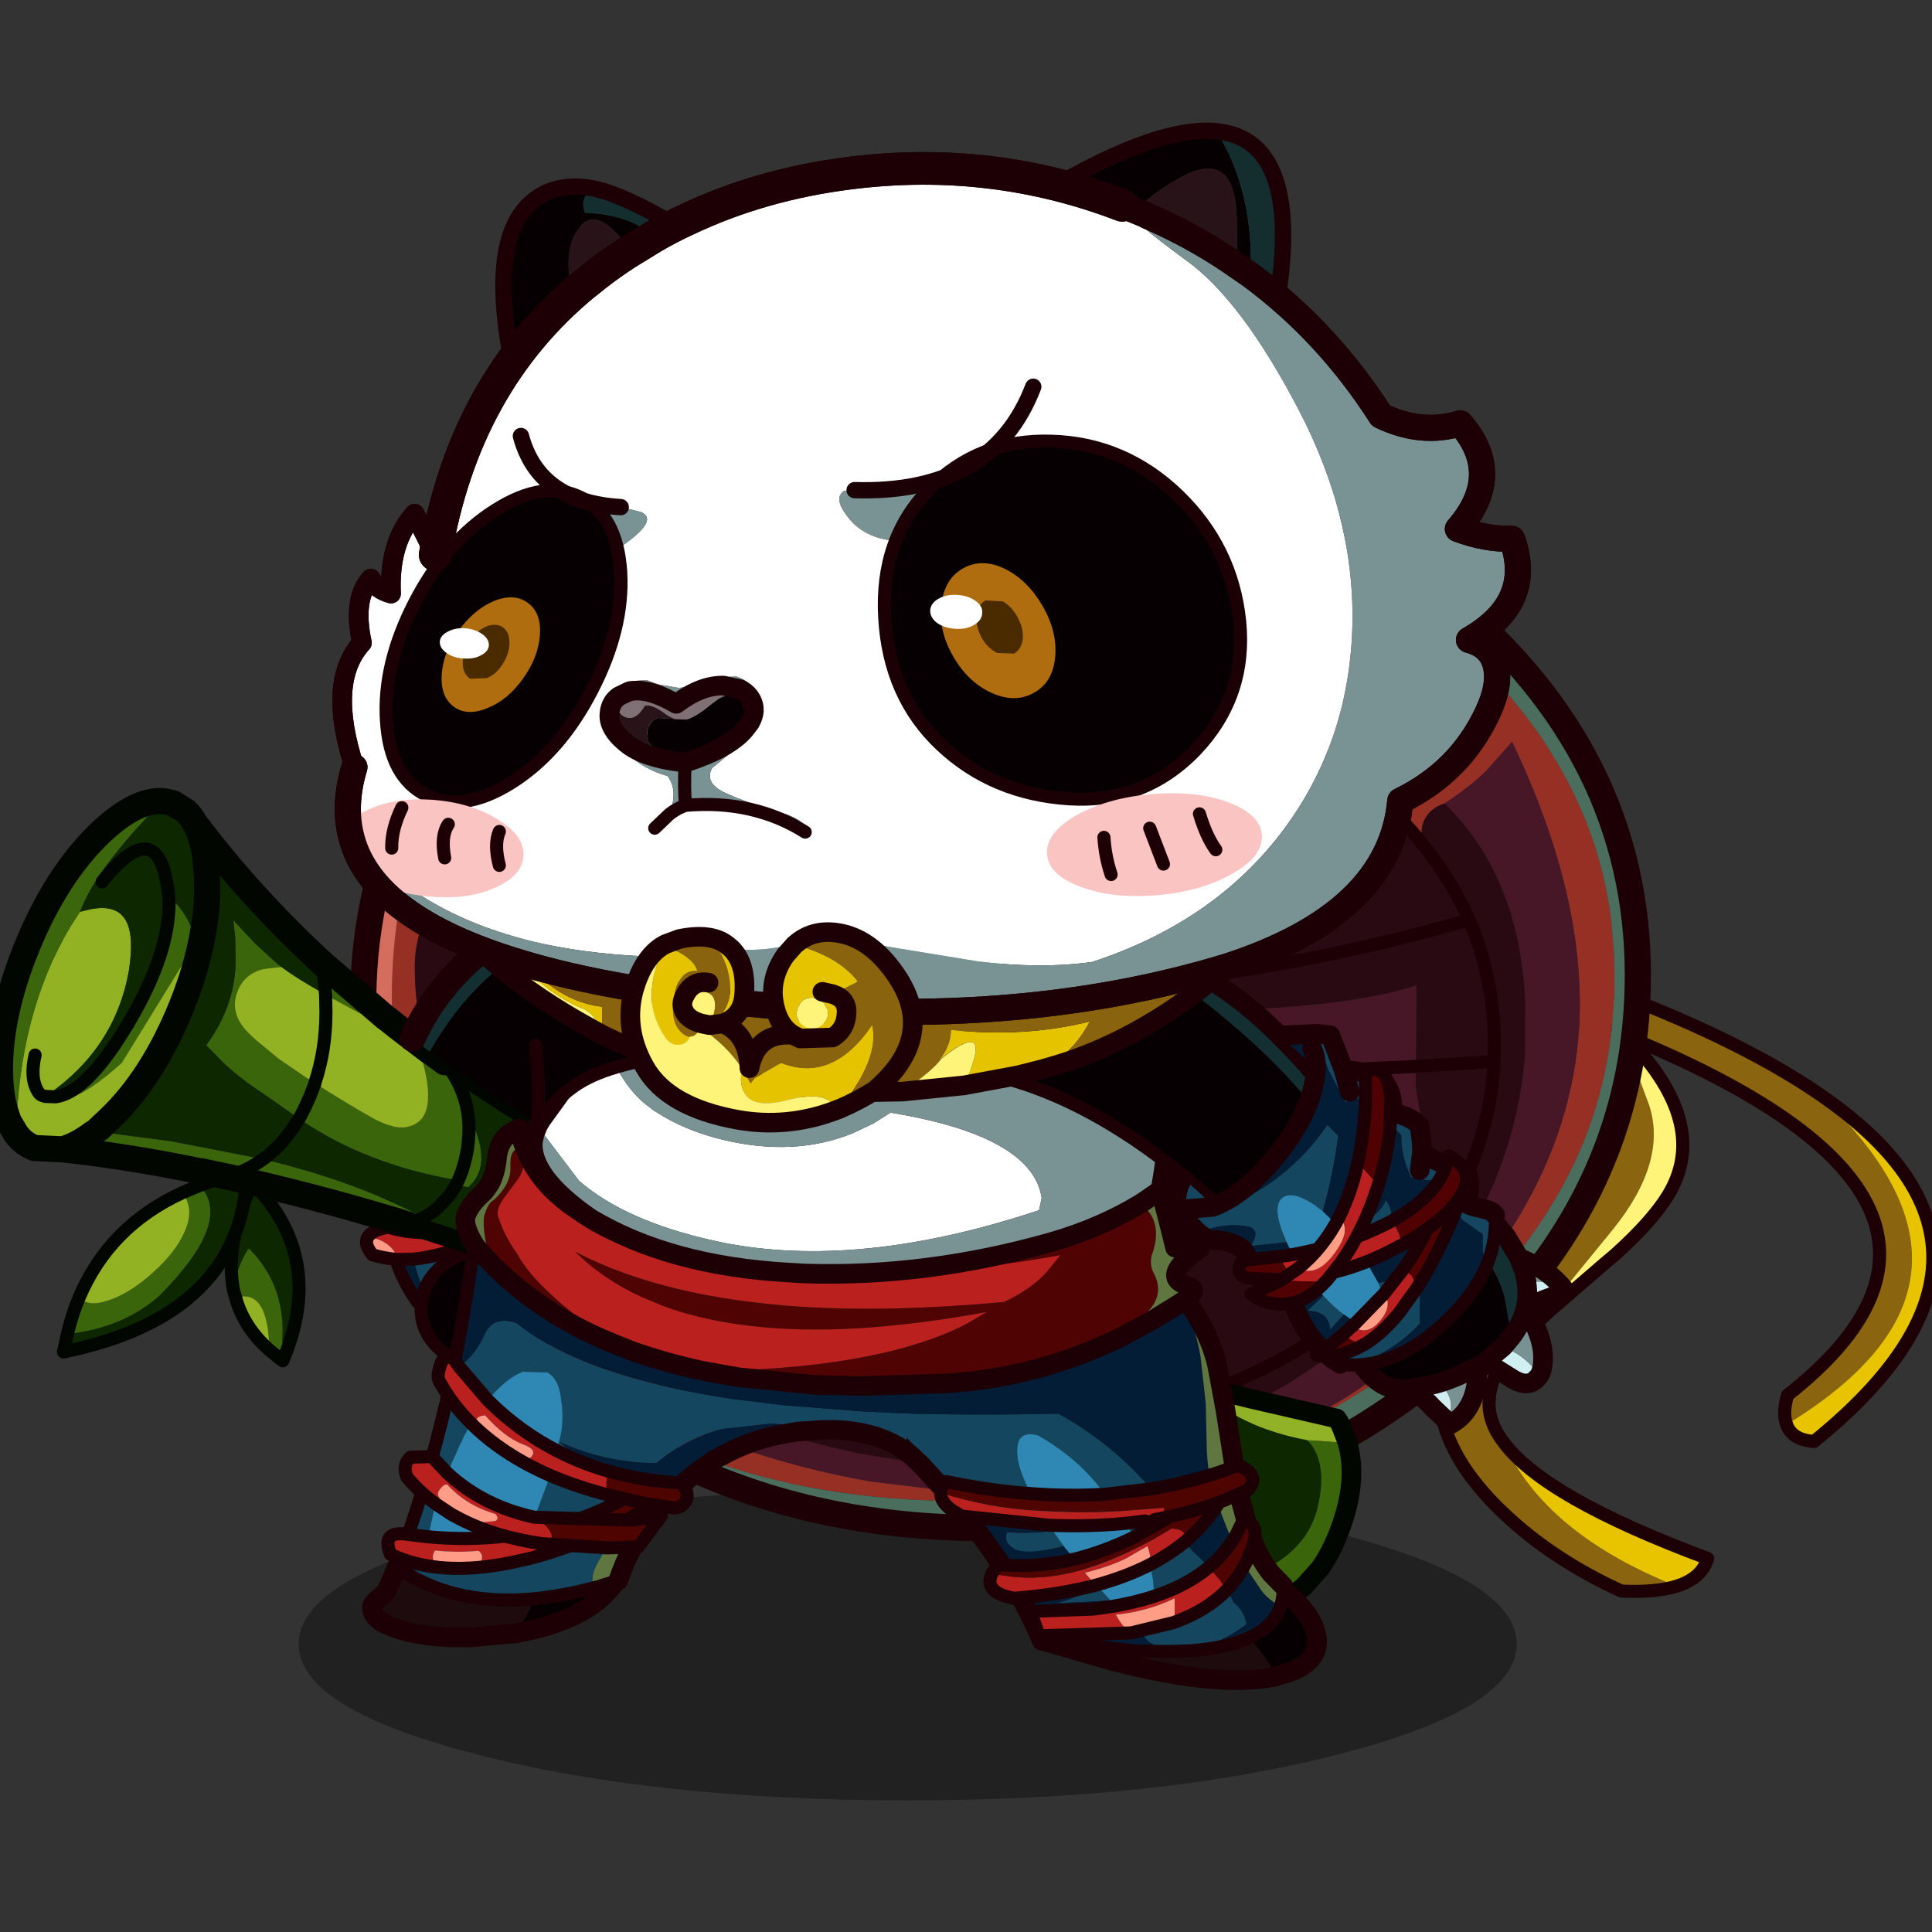 <svg xmlns:ffdec="https://www.free-decompiler.com/flash" xmlns:xlink="http://www.w3.org/1999/xlink" ffdec:objectType="frame" height="90" width="90" xmlns="http://www.w3.org/2000/svg"><rect width="100%" height="100%" fill="#333333" stroke="none"/><use ffdec:characterId="30" height="90" transform="translate(-1.05)" width="91.35" xlink:href="#a"/><defs><g id="a" transform="translate(1.05)"><use ffdec:characterId="3" height="90" width="90" xlink:href="#b"/><use ffdec:characterId="29" height="210.05" transform="matrix(.381 0 0 .38 -1.066 4.046)" width="239.9" xlink:href="#c"/></g><g id="A" transform="translate(120.95 107.7)"><use ffdec:characterId="4" height="47.9" transform="matrix(.8 0 0 .8 -81.629 64.04)" width="186.15" xlink:href="#d"/><use ffdec:characterId="5" height="72.35" transform="matrix(.8 0 0 .8 74.33 1.28)" width="55.8" xlink:href="#e"/><use ffdec:characterId="6" height="85.6" transform="matrix(.8 0 0 .8 56.96 9.06)" width="43.1" xlink:href="#f"/><use ffdec:characterId="7" height="169.2" transform="matrix(.8 0 0 .8 -75.359 -64.779)" width="198.85" xlink:href="#g"/><use ffdec:characterId="8" height="34.95" transform="matrix(.8 0 0 .8 -74.14 22.09)" width="30.55" xlink:href="#h"/><use ffdec:characterId="9" height="34.15" transform="matrix(.8 0 0 .8 46.33 30.11)" width="35.3" xlink:href="#i"/><use ffdec:characterId="10" height="16.85" transform="matrix(.8 0 0 .8 -73.88 70.13)" width="41.2" xlink:href="#j"/><use ffdec:characterId="11" height="29.3" transform="matrix(.8 0 0 .8 -90.66 25.83)" width="12.35" xlink:href="#k"/><use ffdec:characterId="12" height="29.6" transform="matrix(.8 0 0 .8 -111.19 24.51)" width="30.05" xlink:href="#l"/><use ffdec:characterId="13" height="126.2" transform="matrix(.8 0 0 .8 -119.739 -21.73)" width="210.05" xlink:href="#m"/><use ffdec:characterId="14" height="16.85" transform="matrix(.8 0 0 .8 8.05 75.33)" width="45.05" xlink:href="#n"/><use ffdec:characterId="15" height="60.4" transform="matrix(.8 0 0 .8 -71.52 30.29)" width="63.25" xlink:href="#o"/><use ffdec:characterId="16" height="59.95" transform="matrix(.8 0 0 .8 -14.09 36.95)" width="67.55" xlink:href="#p"/><use ffdec:characterId="17" height="19.75" transform="matrix(.8 0 0 .8 -32.02 46.02)" width="32.75" xlink:href="#q"/><use ffdec:characterId="18" height="88.75" transform="matrix(.8 0 0 .8 -62.47 -18.23)" width="115.3" xlink:href="#r"/><use ffdec:characterId="19" height="44.6" transform="matrix(.8 0 0 .8 -.79 -2.9)" width="58.95" xlink:href="#s"/><use ffdec:characterId="20" height="37.55" transform="matrix(.8 0 0 .8 -69.33 -9.75)" width="44.15" xlink:href="#t"/><use ffdec:characterId="21" height="27.6" transform="matrix(.8 0 0 .8 -62.9 -5.29)" width="122.45" xlink:href="#u"/><use ffdec:characterId="22" height="138.25" transform="matrix(.8 0 0 .8 -77.499 -103.3)" width="183.15" xlink:href="#v"/><use ffdec:characterId="23" height="53.6" transform="matrix(.8 0 0 .8 24.43 7.17)" width="51.8" xlink:href="#w"/><use ffdec:characterId="24" height="32.2" transform="matrix(.8 0 0 .8 -42.28 -5.28)" width="46.15" xlink:href="#x"/></g><g id="e"><path d="M4.55 32.6q-.65-1.7.15-4.5Q42.4-1.6-20.95-27.3l-5.95-2.3.9-5.55 5.6 2.1q18.3 7.1 29.55 14.75 31.25 29-4.6 50.9" fill="#8a640f" fill-rule="evenodd" transform="translate(27.9 36.15)"/><path d="M4.55 32.6q35.85-21.9 4.6-50.9 35.7 24.2-.4 53.5-3.4-.25-4.2-2.6" fill="#e8c400" fill-rule="evenodd" transform="translate(27.9 36.15)"/><path d="M37.05 17.85Q25.8 10.2 7.5 3.1L1.9 1 1 6.55l5.95 2.3q63.35 25.7 25.65 55.4-.8 2.8-.15 4.5.8 2.35 4.2 2.6 36.1-29.3.4-53.5z" fill="none" stroke="#1d0005" stroke-linecap="round" stroke-linejoin="round" stroke-width="2"/></g><g id="f"><path d="m8.65-40.2.4.6 2.5 6.75q2.95 8.7-5.5 19.2L-5.8.9l-3.35 3.55-.25.25-1.7 2.4q-1.65 2.8-1.75 5.45-.1 1.7.5 3.35.5 1.45 1.6 2.9Q-4.4 32.95 15.8 41q-3.2 1-8.45.75Q-3.2 36.9-10.6 29.85q-8.9-8.4-9.85-17.1V10.1q.45-3.85 3.35-7.8 1.9-2.5 6.3-6.65l2.8-2.6 1.1-.95q5.95-5.45 8.25-8.45 4.3-5.5 3-15.15l4.3-8.7" fill="#8a640f" fill-rule="evenodd" transform="translate(21.55 42.8)"/><path d="m8.65-40.2.05-.1.75-1.5Q20.8-29.3 14.5-18.9q-2.45 4-8.1 9.1L4.8-8.45-3.45-1.3-4.85 0l-.95.9L6.05-13.65q8.45-10.5 5.5-19.2l-2.5-6.75-.4-.6" fill="#fff47a" fill-rule="evenodd" transform="translate(21.55 42.8)"/><path d="M-10.75 18.8q6.2 8.6 31.3 17.95-.9 3.05-4.75 4.25-20.2-8.05-26.55-22.2" fill="#e8c400" fill-rule="evenodd" transform="translate(21.55 42.8)"/><path d="m15.75 43.7.95-.9 1.4-1.3 8.25-7.15 1.6-1.35q5.65-5.1 8.1-9.1Q42.35 13.5 31 1l-.75 1.5-.05.1-4.3 8.7q1.3 9.65-3 15.15-2.3 3-8.25 8.45l-1.1.95-2.8 2.6q-4.4 4.15-6.3 6.65-2.9 3.95-3.35 7.8v2.65q.95 8.7 9.85 17.1 7.4 7.05 17.95 11.9 5.25.25 8.45-.75 3.85-1.2 4.75-4.25Q17 70.2 10.8 61.6q-1.1-1.45-1.6-2.9-.6-1.65-.5-3.35.1-2.65 1.75-5.45l1.7-2.4.25-.25 3.35-3.55z" fill="none" stroke="#1d0005" stroke-linecap="round" stroke-linejoin="round" stroke-width="2"/></g><g id="g"><path d="m-32.4 11.75-2.3-.15 1.15-.25.1.05.65.25.4.1M-73.1 29.2l.25-.15.2.35-.25.15-.2-.35m17 19.95.9.45-.05.2-.85-.65" fill="#ba201e" fill-rule="evenodd" transform="translate(99.45 84.6)"/><path d="M-63.7-60.7q5.35-3.6 11.15-6.4 12.4-6.2 30.5-10l8.35-1.05 11.7-.3h.65q13.75.05 26.05 2.75 12.05 2.55 22.65 7.65l1.4.7 4.55 2.45q7.1 4.1 13.6 9.4l2.1 1.75.65.6 5.6 5.45q4.7 5 8.25 10.45l.1.2q7.85 12.15 9.7 26.35l.45 5.3.05 5.4q-.3 12.4-4.7 23.4-4.15 10.2-11.8 19.25l-1.4 1.6-2.2 2.35-4.65 4.55-5.25 4.4q-7.75 6.05-16.25 10.5l-2.85 1.5-1.65.8q-4.85 2.2-9.95 4l-2.6.85q-4.15 1.35-8.5 2.25l-.45.1-6.1 1.2-7.55 1-11.15.7H-6.3q-13.8-.05-26.15-2.75l-.1-.05q-5.65-1.25-10.95-3.1l-5.9-2.15h-.05l-5.35-2.45-.55-.3h-.05Q-60.7 65-65.65 61.7l-1.15-1.05q-17.5-16.4-23.35-37.25v-.05h.1l-.9-3.25q-2.1-9-2.1-18.75 0-7.6 1.25-14.7l.55-2.75q5.05-23.7 24.45-41.85l3.1-2.75M64.95-21.6q-5-6.45-12.4-12.05l-2.9-2.1q-21.75-15.2-51.6-15.2-19.5 0-35.45 6.5l-2.05.9q-6.1 2.65-11.6 6.35h-.05l-3.9 2.75-1.1.8Q-70.5-22.5-75.45-8.35l-.25.6-1.35 4.9-.05.3q-3.4-1.45-6.4-3.1-3.05-1.7-5.1-4l-.65 2.85q-.35 1.85-.3 4 .05 5.4 1.6 12.6 6.75 30.85 36.35 51.3l-.05.1-1.65 3q3.75 2.55 7.9 4.15 13.05 4.95 25.5 7.1l10.6 1.3 1.25.05H-8q6.7.4 13.3-.05l.2-.05h.05l9-1.05 1.75-.35 4.7-.95 11.95-3.1L42 68h.05q12.5-5.15 19.5-12.45l12.95-13.7h.05l1.1-1.6 1.1-1.6.4-.55.45-.65 1.85-3Q87.5 20.75 88.4 5.9 89.55-14 78.15-37.9l-3.8 4.3q-2.1 2.2-6.5 5.15-2.3.75-3.15 2.65-.85 1.85.25 4.2" fill="#963024" fill-rule="evenodd" transform="translate(99.45 84.6)"/><path d="M-65.65 61.7q4.95 3.3 10.25 5.95h.05l.55.3 5.35 2.45h.05l5.9 2.15q5.3 1.85 10.95 3.1l.1.05q12.35 2.7 26.15 2.75h3.05l11.15-.7 7.55-1 6.1-1.2.45-.1q4.35-.9 8.5-2.25l2.6-.85q5.1-1.8 9.95-4l1.65-.8 2.85-1.5q8.5-4.45 16.25-10.5l5.25-4.4 4.65-4.55 2.2-2.35 1.4-1.6q7.65-9.05 11.8-19.25 4.4-11 4.7-23.4l-.05-5.4-.45-5.3q-1.85-14.2-9.7-26.35l-.1-.2q-3.55-5.45-8.25-10.45l-5.6-5.45-.65-.6-2.1-1.75q-6.5-5.3-13.6-9.4l-4.55-2.45-1.4-.7q-10.6-5.1-22.65-7.65-12.3-2.7-26.05-2.75H-2l-11.7.3-8.35 1.05q-18.1 3.8-30.5 10-5.8 2.8-11.15 6.4l-3.55 2.45-.1-.15q5.3-4.4 10.95-7.95Q-32.95-81.3-3.05-82.5l5.15-.1q28.1 0 50.15 11.7 9.65 5.15 18.15 12.5Q98.25-34.2 97.35 0 96.7 25 81 44.65l-.2.25-3.55 4.15q-4.5 4.85-9.95 9.4-7.75 6.4-16.25 11.1L48.2 71.1l-6.35 2.95-7.9 3q-4.35 1.45-8.9 2.5Q12.1 82.6-2.25 82.6q-27.3 0-48.9-11.05l-4.9-2.7-4.55-2.9-7-5.15-2.85-2.35.1-.1 2.45 1.8 2.25 1.55" fill="#4b6d5d" fill-rule="evenodd" transform="translate(99.45 84.6)"/><path d="M67.85-28.45q4.4-2.95 6.5-5.15l3.8-4.3Q89.55-14 88.4 5.9q-.9 14.85-8.95 28.55l-1.85 3-.45.65-.4.55-1.1 1.6-1.1 1.6h-.05l-12.95 13.7q-7 7.3-19.5 12.45H42l-9.05 3.25L21 74.35l-4.7.95-1.75.35-9 1.05H5.5l-.2.05q-6.6.45-13.3.05h-.05l-1.25-.05-10.6-1.3q-12.45-2.15-25.5-7.1-4.15-1.6-7.9-4.15l1.65-3 .5.25q6.65 3 13.15 5.2l2.95 1 7.25 2.1Q-11.85 73.8 3.05 73l8.1-.8L17 71.1l.4-.1h.05q7.65-1.7 14.95-4.75l3.2-1.4q4.55-2.1 8.95-4.75l.05-.05 6.9-4.55 4.2-3.2h.05l3-2.5 4.7-4.25.1-.1q4.35-4.15 8.55-8.95l1.35-2.55 1.2-2.5q4.65-10.3 5.5-21.5l.05-7.6q-.8-19.55-12.35-30.8M44.6 12.7l-2.8-2.8L40 8.4l-.35-.3-.1-.05-.15-.15-.05-.05-7.45-4.3-.55-.2 7.75-.3Q52.2 2.4 60.6.3l2.95-.85-.1 12.4-13.35.65h-.05.05l13.35-.65-.05 3.05 2.45 14.45-3.15-.55q-1.45-3-1.45-6.05v-.35l-.15-.15-.95-.95-.1-.1-.5-.45-.45-.4-3.35-2.75-1.25-.85-1.8.6-.15-.2-.15-.25-1.85-3.15-.05-.05-.45-1.2-5.45.2" fill="#471727" fill-rule="evenodd" transform="translate(99.45 84.6)"/><path d="M-51.05-37.2q5.5-3.7 11.6-6.35l2.05-.9q15.95-6.5 35.45-6.5 29.85 0 51.6 15.2l2.9 2.1q7.4 5.6 12.4 12.05-1.1-2.35-.25-4.2.85-1.9 3.15-2.65Q79.4-17.2 80.2 2.35l-.05 7.6q-.85 11.2-5.5 21.5l-1.2 2.5-1.35 2.55q-4.2 4.8-8.55 8.95l-.1.1-4.7 4.25-3 2.5h-.05l-4.2 3.2-6.9 4.55-.05.05q-4.4 2.65-8.95 4.75l-3.2 1.4Q25.1 69.3 17.45 71h-.05l-.4.1-5.85 1.1-8.1.8q-14.9.8-30.85-3.25l-7.25-2.1-2.95-1q-6.5-2.2-13.15-5.2l-.5-.25.05-.1Q-81.2 40.65-87.95 9.8q-1.55-7.2-1.6-12.6-.05-2.15.3-4l.65-2.85q2.05 2.3 5.1 4 3 1.65 6.4 3.1l.05-.3 1.35-4.9.25-.6q4.95-14.15 19.35-25.3l1.1-.8 3.9-2.75h.05m114.5 49.05.1-12.4L60.6.3q-8.4 2.1-21.5 2.75l-7.75.3.55.2 7.45 4.3.05.05.15.15.1.05.35.3 1.8 1.5 2.8 2.8 5.45-.2.45 1.2.05.05 1.85 3.15.15.25.15.2 1.8-.6 1.25.85 3.35 2.75.45.4.5.45.1.1.95.95.15.15v.35q0 3.05 1.45 6.05l3.15.55L63.4 14.9l.05-3.05 11.95-.75.05-3.05q-.1-9.9-3.85-18.65Q24.25 3-24.1.05L-41.75-1.6l-6.2-.8-4.8-.75-19.15-3.7-3.8-.9 3.8.9 19.15 3.7 4.8.75 6.2.8L-24.1.05Q24.25 3 71.6-10.6q3.75 8.75 3.85 18.65l-.05 3.05-11.95.75M71.6-10.6q-2.45-5.55-6.35-10.6 3.9 5.05 6.35 10.6m-104 22.35h.05l4.4.25 6.9.35 9.65.35 6.4.2h.05l7.8.65-7.8-.65H-5l-6.4-.2-9.65-.35-6.9-.35-4.4-.25h-.05l-.4-.1-.65-.25-.1-.05-1.15.25 2.3.15m-44.7-14.3v.05q-1.1 4.95-1.05 10.4-.05-5.45 1.05-10.4v-.05m-1 10.45 19.45 1.95 18.45 1.4 5.5.35-5.5-.35-18.45-1.4L-78.1 7.9h-.05v.15l.05-.15m5 21.3v-.05l-2.1-4.75q-2.85-7.75-2.95-16.35.1 8.6 2.95 16.35l2.1 4.75v.05l.2.35.25-.15-.2-.35-.25.15m17 19.95-5.3-4.55q-7.4-7.05-11.5-15.05 4.1 8 11.5 15.05l5.3 4.55.85.65.05-.2-.9-.45m16.2 9.9q-4.15-1.95-8.05-4.3l-7.3-4.95 7.3 4.95q3.9 2.35 8.05 4.3m.95.4q7.35 3.25 15.45 5.15 10.75 2.45 22.75 2.45l11.9-.65q10.95-1.2 20.6-4.7h.05q7.85-2.85 14.9-7.2l3.65-2.4.45-.35 2.6-1.95q4.45-3.45 8-7.15l.05-.05q4.75-5 7.9-10.5 5.5-9.7 6.05-21-.55 11.3-6.05 21-3.15 5.5-7.9 10.5l-.05.05q-3.55 3.7-8 7.15l-2.6 1.95-.45.35-3.65 2.4q-7.05 4.35-14.9 7.2h-.05q-9.65 3.5-20.6 4.7l-11.9.65q-12 0-22.75-2.45-8.1-1.9-15.45-5.15M4.35 13.1q20.2.25 40.25-.4-20.05.65-40.25.4" fill="#290a12" fill-rule="evenodd" transform="translate(99.45 84.6)"/><path d="m-65.65 61.7-2.25-1.55-2.45-1.8-.1.1-.15-.15-.6-.5-.6-.55-1.1-.95-4.85-4.85q-8.15-8.8-12.9-18.7v-.05l-1.35-3q-1.4-3.25-2.4-6.6l-.05-.2Q-97.7 12.05-97.4 0q.25-9.8 2.85-18.8 5.8-20.25 23.4-36.3l1.9-1.65 1.9-1.65.1.15 3.55-2.45-3.1 2.75Q-86.2-39.8-91.25-16.1l-.55 2.75q-1.25 7.1-1.25 14.7 0 9.75 2.1 18.75l.9 3.25h-.1v.05q5.85 20.85 23.35 37.25l1.15 1.05" fill="#d46d5e" fill-rule="evenodd" transform="translate(99.45 84.6)"/><path d="M48.4 47.4q5.5-3.7 11.6-6.35l2.05-.9q15.95-6.5 35.45-6.5 29.85 0 51.6 15.2l2.9 2.1q7.4 5.6 12.4 12.05M22.35 82.05l.05-.3 1.35-4.9.25-.6q4.95-14.15 19.35-25.3l1.1-.8 3.9-2.75m95.7 49.9 5.45-.2h.05l13.35-.65 11.95-.75.05-3.05q-.1-9.9-3.85-18.65-47.35 13.6-95.7 10.65L57.7 83l-6.2-.8-4.8-.75-19.15-3.7-3.8-.9M164.7 63.4q3.9 5.05 6.35 10.6M21.3 92.5q-.05-5.45 1.05-10.4v-.05m79.95 16.1-7.8-.65h-.05l-6.4-.2-9.65-.35-6.9-.35-4.4-.25h-.05l-2.3-.15-5.5-.35-18.45-1.4-19.45-1.95h-.05v.15q.1 8.6 2.95 16.35l2.1 4.75v.05l.2.35q4.1 8 11.5 15.05l5.3 4.55.85.65 7.3 4.95q3.9 2.35 8.05 4.3m115.3-47.95q-.55 11.3-6.05 21-3.15 5.5-7.9 10.5l-.05.05q-3.55 3.7-8 7.15l-2.6 1.95-.45.35-3.65 2.4q-7.05 4.35-14.9 7.2h-.05q-9.65 3.5-20.6 4.7l-11.9.65q-12 0-22.75-2.45-8.1-1.9-15.45-5.15m83.55-46.75q-20.05.65-40.25.4" fill="none" stroke="#1d0005" stroke-linecap="round" stroke-linejoin="round" stroke-width="2"/><path d="m29 143.05 2.85 2.35 7 5.15 4.55 2.9 4.9 2.7q21.6 11.05 48.9 11.05 14.35 0 27.3-3.05 4.55-1.05 8.9-2.5l7.9-3 6.35-2.95 2.85-1.55q8.5-4.7 16.25-11.1 5.45-4.55 9.95-9.4l3.55-4.15.2-.25q15.7-19.65 16.35-44.65.9-34.2-26.95-58.4-8.5-7.35-18.15-12.5Q129.65 2 101.55 2l-5.15.1Q66.5 3.3 43.05 18.25 37.4 21.8 32.1 26.2l-1.9 1.65-1.9 1.65Q10.7 45.55 4.9 65.8q-2.6 9-2.85 18.8-.3 12.05 2.95 22.9l.05.2q1 3.35 2.4 6.6l1.35 3v.05q4.75 9.9 12.9 18.7l4.85 4.85 1.1.95.6.55.6.5.15.15z" fill="none" stroke="#1d0005" stroke-linecap="round" stroke-linejoin="round" stroke-width="4"/></g><g id="h"><path d="m-11.35-10.35.05-2 .3-3.5 19.8-.6 2.35 9.8-4.2 4.1q-5.3 4.6-12 8.4-1.8-3.25-4.3-15.3l-2-.9m1.8 11.1-.75-2.3.5.8.2.6.05.15q.15.3 0 .75" fill="#14465f" fill-rule="evenodd" transform="translate(15.3 17.45)"/><path d="m-5.05 5.85-1.4.75Q-8.4 3.9-9.55.75q.15-.45 0-.75l-.05-.15-.2-.6-.5-.8q-1.1-4.1-1.05-8.8l2 .9q2.5 12.05 4.3 15.3" fill="#011d33" fill-rule="evenodd" transform="translate(15.3 17.45)"/><path d="m3.95 7.1.05-2 .3-3.5L24.1 1l2.35 9.8-4.2 4.1q-5.3 4.6-12 8.4l-1.4.75q-1.95-2.7-3.1-5.85L5 15.9q-1.1-4.1-1.05-8.8z" fill="none" stroke="#1d0005" stroke-linecap="round" stroke-linejoin="round" stroke-width="2"/><path d="M14.25 7.55q0 3.7-2.95 6.3-2.95 2.65-7.15 2.65T-3 13.85q-2.95-2.6-2.95-6.3 0-3.7 2.95-6.35 2.95-2.6 7.15-2.6t7.15 2.6q2.95 2.65 2.95 6.35" fill="#060002" fill-rule="evenodd" transform="translate(15.3 17.45)"/><path d="M29.55 25q0 3.7-2.95 6.3-2.95 2.65-7.15 2.65T12.3 31.3Q9.35 28.7 9.35 25q0-3.7 2.95-6.35 2.95-2.6 7.15-2.6t7.15 2.6q2.95 2.65 2.95 6.35z" fill="none" stroke="#1d0005" stroke-linecap="round" stroke-linejoin="round" stroke-width="2"/><path d="M-14.05-3.5q.65-1 3.05-1.45 3.25 1 6.8.8Q-.75-4.4 3-5.75l2.15-.85 1.25-.6.55 2.35-.8.45L3.3-3.05Q-2.5-.5-7.1-.05L-9.15 0l-.65-.75q-.95-2.1-4.25-2.75" fill="#ba2020" fill-rule="evenodd" transform="translate(15.3 17.45)"/><path d="M-14.05-3.5q3.3.65 4.25 2.75l.65.75h-.4q-2.2-.2-3.8-.7-1.45-1.7-.7-2.8m4.9 3.5h-.4.4" fill="#ff9c87" fill-rule="evenodd" transform="translate(15.3 17.45)"/><path d="m6.15 17.45 2.05-.05q4.6-.45 10.4-3l2.85-1.35.8-.45-.55-2.35-1.25.6-2.15.85q-3.75 1.35-7.2 1.6-3.55.2-6.8-.8-2.4.45-3.05 1.45-.75 1.1.7 2.8 1.6.5 3.8.7h.4-.4" fill="none" stroke="#1d0005" stroke-linecap="round" stroke-linejoin="round" stroke-width="2"/></g><g id="i"><path d="m3.7 6.1-.15.1-.95.55q-3.35 1.8-6.1 2.6l-.3.05-.05.05-4.25.85-2.45-.2q-1.95-.55-3.6-2.4l-1.45-1.75-.55-.9.05-.6V4.3l.35-3.3q1.35-8.6 6.85-12.75 3.85-2.9 9.7-3.55l2.6 4.6.15.45.65.95q1.5 2.2 2.2 4.35l.4 1.7.95 5.5-.3.35-.95 1.15L3.7 6.1" fill="#060002" fill-rule="evenodd" transform="translate(17.65 17.05)"/><path d="m8.9-9.9 1.75.8-.35.6-.55.85L8.9-9.9m6.4 4.25.5.6.35.45-.95.3q-2.45.7-5.3 2.15.45-1.9.15-3.9 1.65-.4 3.6 0l1.65.4M12 8.2l-.65.7Q9.9 10 7.7 8.55 4.2 6.3 3.7 6.1l2.8-2.35q3.5 1.45 5.25 4.1l.25.35" fill="#d0eff2" fill-rule="evenodd" transform="translate(17.65 17.05)"/><path d="m-1.95 15.3-2.45-2.35q-1.55-1.8-3.7-2.65l4.25-.85.05-.05.3-.05.25.15q2.65 2 1.3 5.8" fill="#d0eef0" fill-rule="evenodd" transform="translate(17.65 17.05)"/><path d="M10.65-9.1q2.8 1.35 4.65 3.45l-1.65-.4q-1.95-.4-3.6 0v-.2l-.3-1.4.55-.85.35-.6M9.9-2.15 11.3.4q1.1 2.35 1.25 4.35Q12.7 7 12 8.2l-.25-.35Q10 5.2 6.5 3.75l.95-1.15.3-.35q1.6-2.1 2.15-4.4m-7.3 8.9q0 6.6-4.1 8.85l-.45-.3q1.35-3.8-1.3-5.8l-.25-.15q2.75-.8 6.1-2.6" fill="#789293" fill-rule="evenodd" transform="translate(17.65 17.05)"/><path d="m4.95-15.55 2 2.4L8.9-9.9l.85 2.25.3 1.4v.2q.3 2-.15 3.9-.55 2.3-2.15 4.4l-.95-5.5-.4-1.7Q5.7-7.1 4.2-9.3l-.65-.95-.15-.45-2.6-4.6 2.5-.2 1.65-.05" fill="#132f32" fill-rule="evenodd" transform="translate(17.65 17.05)"/><path d="m1.55 21.35.35-3.3Q3.25 9.45 8.75 5.3q3.85-2.9 9.7-3.55l2.5-.2 1.65-.05" fill="none" stroke="#1d0005" stroke-linecap="round" stroke-linejoin="round" stroke-width="2"/><path d="m22.6 1.5 2 2.4 1.95 3.25 1.75.8q2.8 1.35 4.65 3.45l.5.6.35.45-.95.3q-2.45.7-5.3 2.15l1.4 2.55q1.1 2.35 1.25 4.35.15 2.25-.55 3.45l-.65.7q-1.45 1.1-3.65-.35-3.5-2.25-4-2.45l-.15.1-.95.55q0 6.6-4.1 8.85l-.45-.3L13.25 30q-1.55-1.8-3.7-2.65l-2.45-.2q-1.95-.55-3.6-2.4L2.05 23l-.55-.9.05-.6M27.4 9.4l.3 1.4v.2q.3 2-.15 3.9-.55 2.3-2.15 4.4l-.3.35-.95 1.15-2.8 2.35m5.2-16 .85 2.25m-7.15 14.4q-3.35 1.8-6.1 2.6l-.3.05-.05.05-4.25.85" fill="none" stroke="#1d0005" stroke-linecap="round" stroke-linejoin="round" stroke-width="3"/></g><g id="j"><path d="m2.65 6.3-6.55.6q-6.25.2-10.7-1.1-4.5-1.3-4.5-3.45 0-.6.95-1.35Q-17 .1-16.7-.55L-14-6.9 6.05-4.75q-.2 5.4-.9 7.05-.7 1.65-2.5 4" fill="#1e0b0d" fill-rule="evenodd" transform="translate(20.6 8.4)"/><path d="M6.05-4.75v-.2.2l13.05 1.4q-2.3 4.9-8.6 7.5Q7.05 5.6 2.65 6.3q1.8-2.35 2.5-4t.9-7.05" fill="#060002" fill-rule="evenodd" transform="translate(20.6 8.4)"/><path d="m23.25 14.7-6.55.6q-6.25.2-10.7-1.1-4.5-1.3-4.5-3.45 0-.6.95-1.35Q3.6 8.5 3.9 7.85L6.6 1.5m33.1 3.55q-2.3 4.9-8.6 7.5-3.45 1.45-7.85 2.15" fill="none" stroke="#1d0005" stroke-linecap="round" stroke-linejoin="round" stroke-width="3"/></g><g id="k"><path d="M-4.85 2.95q.35-3.6 2.3-6.55 6.6 6.6 4.8 16.95L.6 12Q.45 2.45-4.55 4l-.3-1.05" fill="#3a650b" fill-rule="evenodd" transform="translate(6.2 14.65)"/><path d="M-4.85 2.95Q-6.3-4.1-2-13.65 9.35-2.1 2.65 13.65l-.4-.3Q4.05 3-2.55-3.6-4.5-.65-4.85 2.95" fill="#0d2700" fill-rule="evenodd" transform="translate(6.2 14.65)"/><path d="M.6 12q-3.9-3.45-5.15-8 5-1.55 5.15 8" fill="#92b223" fill-rule="evenodd" transform="translate(6.2 14.65)"/><path d="m8.45 28 .4.3Q15.55 12.55 4.2 1q-4.3 9.55-2.85 16.6l.3 1.05q1.25 4.55 5.15 8L8.45 28z" fill="none" stroke="#010600" stroke-linecap="round" stroke-linejoin="round" stroke-width="2"/></g><g id="l"><path d="M-13.45 11.05q.7-3 1.8-5.6 1.45 1.6 4.9.3 3.2-1.2 6.45-4.2Q3.1-1.5 4.45-4.6q1.6-3.55-.35-6l2.5-1.05.15-.05Q12-6.3.6 5.2q-5.6 4.95-14.05 5.85" fill="#3a650b" fill-rule="evenodd" transform="translate(15.05 14.8)"/><path d="M4.1-10.6q1.95 2.45.35 6Q3.1-1.5-.3 1.55q-3.25 3-6.45 4.2-3.45 1.3-4.9-.3Q-7.05-5.45 4.1-10.6" fill="#92b223" fill-rule="evenodd" transform="translate(15.05 14.8)"/><path d="M-13.45 11.05Q-5 10.15.6 5.2 12-6.3 6.75-11.7 10.1-13 14-13.8q-.7 22-28.05 27.6l.6-2.75" fill="#0d2700" fill-rule="evenodd" transform="translate(15.05 14.8)"/><path d="M3.4 20.25q-1.1 2.6-1.8 5.6L1 28.6Q28.35 23 29.05 1q-3.9.8-7.25 2.1m-.15.05-2.5 1.05Q8 9.35 3.4 20.25" fill="none" stroke="#010600" stroke-linecap="round" stroke-linejoin="round" stroke-width="2"/></g><g id="m"><path d="M45.85 18.25h-.35v-.15l.35.15m-81.2-39.6q2.9 3.55 3.55 7.85 1.6 3.05 1.95 5.45.5 3.15-1.3 5.25l-.6.6-.6-.1-1.25-.25.25-.55.35-.8q.65-1.6 1-3.5l.15-.8.1-.95q.25-2.3-.05-4.35.3 2.05.05 4.35l-.1.95-.15.8q-.35 1.9-1 3.5l-.35.8-.25-.2q-13.9-2.4-24-9.4.75-1.35 1.4-2.85l.25-.55.75-1.95v-.1.1l-.75 1.95-.25.55q-.65 1.5-1.4 2.85l-5.65-3.95q-3-1.95-5.65-4.35l-2.9-2.95q4.25-5.75 4.5-12.45l-.05-3.85-.3-2.85.6.65 2.7 2.9 3.45 3.15.6.45-2.6.3h-.05q-2.95.7-4 3.3-.75 1.75-.3 3.4v.05q.45 1.7 2.15 3.3l.4.4.25.2.2.2 3.5 2.9 4.3 2.95 1.25.8q4.6 2.95 8.8 5.35 4.7 2.6 7.2.45.65-.6 1-1.6.45-1.4.25-3.55-.15-1.55-.65-3.5l-.4-1.5.5-1.15.85.65.75.5 1.55 1.15M-38.6 2.5l1.3.75 1.7 1-.2.9-1.4-.45-3.85-1.2h-.1l-1.65-.55Q-56.3-1.1-68.55-3.8l-4-.85-.3-.05-.4-.05Q-84-6.95-93.75-8q2.15-.6 4.5-2.35l.3-.2.25-.2 11.5 1.5 14.1 2.75q-2.45 1.8-5.45 2.7 3-.9 5.45-2.7 14.5 3.5 24.5 9l-2.45 1 2.45-1m59.9 24.6h.3v.15l-.3-.15m43.5 20.45h.1v.05l-.1-.05m13.4 6.75 1.65-1.2-.6 1.8-.75-.4-.3-.2m13.2 6.9q-1.65-1.95-2.95-4.15l2-.95q5.65-3 7.35-8.3l.25-.9q1.65-7-1.6-10.35l6.2.45v.05q1.5 5.4-.85 12.3-1.4 4.1-3.35 6.85l-2.5 2.8q-1.95 1.65-4.3 2.35l-.25-.15M81.5 30l-3.9-2.35 3.7.95.2 1.4M-27.9 2.05V2l.05.05h-.05m-26.2-38.6 9.75 8.4.3.2.15 1.3-.35-.15q-5.5-2.75-9.3-4.9l-.55-4.85m-23.45-10.3.05.25q1.5 1 2.8 3.3l1.5 3.1-.35.8-11.15 18.15q-2.55 2.3-4.65 3.7l-1.3.8-1.25.6-.6.25-3.85.2-.4-.2-.15-.15-.55-.7q.25.4.6.5l.15.05.3.1 1.55.05h.05q2.8-1.1 7.45-6.35l2.4-2.9.75-1.2.45-.7.15-.3q6.35-10.75 6.1-18.8v-.3l-.15-.1.1-.15m-17.25 30.8q4.2-.6 9.5-8.7l.35-.55-.35.55q-5.3 8.1-9.5 8.7" fill="#3a650b" fill-rule="evenodd" transform="translate(105.3 63.35)"/><path d="m-93.75-8-4.3-.2q-1.7-.65-2.8-2.15.4-18.45 8.25-31.7l1.5-2.35 1-.25q6.55-1.65 6.8 4.9v.15q.05 1.75-.3 4.1-2.1 12.15-12.8 19.4l-.3-.1-.15-.05q-.35-.1-.6-.5l.55.7.15.15.4.2 3.85-.2.6-.25 1.25-.6 1.3-.8q2.1-1.4 4.65-3.7l11.15-18.15.35-.8.05-.15.15-.45 1-2.55.1-.3-.35 2.2q-.9 5.5-3.3 11.5-4.4 10.9-11 17.25l-1.65 1.55-.5.4-.25.2-.3.2Q-91.6-8.6-93.75-8m49.7-19.95 1.5 1.2 4.05 3.1-.5 1.15.4 1.5q.5 1.95.65 3.5.2 2.15-.25 3.55-.35 1-1 1.6-2.5 2.15-7.2-.45-4.2-2.4-8.8-5.35l-1.25-.8-4.3-2.95-3.5-2.9-.2-.2-.25-.2-.4-.4q-1.7-1.6-2.15-3.3v-.05q-.45-1.65.3-3.4 1.05-2.6 4-3.3h.05l2.6-.3q2.15 1.65 6.75 4.25v.15l.05 2.5q0 5.85-1.7 10.9 1.7-5.05 1.7-10.9l-.05-2.5v-.15q3.8 2.15 9.3 4.9l.35.15-.15-1.3m-53.9 5.5q-.85 3.6.5 5.7-1.35-2.1-.5-5.7" fill="#92b223" fill-rule="evenodd" transform="translate(105.3 63.35)"/><path d="M45.5 18.1v.15h.35l.25.1 4.05 1.3 1.05.35q12.65 4.05 26.4 7.65L81.5 30l3.65 2.55q1.9 1.1 4.15 2 3.25 1.25 7.15 2 3.25 3.35 1.6 10.35l-.25.9q-1.7 5.3-7.35 8.3l-2 .95q1.3 2.2 2.95 4.15l-7.2-3.75-.1-.05-.1-.05-2.2-1.15-.9-.5-1.65-.8.6-1.8-1.65 1.2h-.05l-.25-.1-1.7-.9-.15-.1-3-1.55-.55-.25-.25-.1-1.65-.85-5.7-2.85v-.05h-.15l-5-2.5-6.35-3.1-20.4-9.6-1.5-.7-4.7-2.1-5.2-2.3v-.15h-.35l-3.95-1.75-10.25-4.3Q-1.9 17.3-10.4 14.1q-5.3-2-10.4-3.85l-1.8-.65-2.1-.75-2.3-.75-1.85-.65-.25-.05-3.65-1.25-3.05-1 .2-.9-1.7-1-1.3-.75.5-.3 1.05-.7.75-.65 1.7-1.8 1-1.6-1 1.6-1.7 1.8-.75.65-1.05.7-.5.3q-10-5.5-24.5-9l-14.1-2.75-11.5-1.5.5-.4 1.65-1.55q6.6-6.35 11-17.25 2.4-6 3.3-11.5l.35-2.2-.1.3-1 2.55-.15.45-.05.15-1.5-3.1q-1.3-2.3-2.8-3.3l-.05-.25-.1.15.15.1v.3q.25 8.05-6.1 18.8l-.15.3-.45.7-.75 1.2-2.4 2.9q-4.65 5.25-7.45 6.35h-.05l-1.55-.05q10.7-7.25 12.8-19.4.35-2.35.3-4.1v-.15q-.25-6.55-6.8-4.9l-1 .25q1.3-3.45 4.05-7.15 3.65-4.9 8.55-9.8l.5.05 1.05.25.15.05 1.85 1.15q.8.75 1.45 1.9 8.45 11.25 19.4 21.4l.55 4.85q-4.6-2.6-6.75-4.25l-.6-.45-3.45-3.15-2.7-2.9-.6-.65.3 2.85.05 3.85q-.25 6.7-4.5 12.45l2.9 2.95q2.65 2.4 5.65 4.35l5.65 3.95q10.1 7 24 9.4l.25.2-.25.55 1.25.25.6.1.6-.6q1.8-2.1 1.3-5.25-.35-2.4-1.95-5.45-.65-4.3-3.55-7.85 6.3 4.5 13.25 8.8l.75.45 1.45.9.95.55Q-4.25-1.9 13.15 5.7l4.3 1.85 2.15.95h.05l6.55 2.6 5.25 2.05 1 .35 7.25 2.65 4.1 1.4 1.7.55M-27.9 2.05h.05L-27.9 2v.05m-45.6-60q1.55 2.8 1.8 7.9.15 3.1-.2 6.4.35-3.3.2-6.4-.25-5.1-1.8-7.9M-87.7-49l.55-.7q8.3-9.9 9.6 2.85-1.3-12.75-9.6-2.85l-.55.7m30.1 36.3-.05.05L-58.7-11l-1.6 2-.35.4L-62.4-7l-.7.5.7-.5 1.75-1.6.35-.4 1.6-2 1.05-1.65.05-.05" fill="#0d2700" fill-rule="evenodd" transform="translate(105.3 63.35)"/><path d="M96.45 36.55q-3.9-.75-7.15-2-2.25-.9-4.15-2L81.5 30l-.2-1.4.4.1 3.65.9 2.45.6 13.2 3.05.25.4.05.05.4.8.95 2.5-6.2-.45" fill="#91b227" fill-rule="evenodd" transform="translate(105.3 63.35)"/><path d="M-100.85-10.35-102-12.3l-.55-1.65q-.65-2.25-.75-5.25-.3-9.05 4.15-19.95Q-94.7-50-88.1-56.4q5.5-5.25 9.6-4.95-4.9 4.9-8.55 9.8-2.75 3.7-4.05 7.15l-1.5 2.35q-7.85 13.25-8.25 31.7" fill="#3b660c" fill-rule="evenodd" transform="translate(105.3 63.35)"/><path d="m66.8 39.7.85.65.75.5L69.95 42m-5.7 24.85h-.1l-1.65-.55Q49 62.25 36.75 59.55l-4-.85m-.7-.1q-10.75-2.2-20.5-3.25l-4.3-.2q-1.7-.65-2.8-2.15L3.3 51.05l-.55-1.65Q2.1 47.15 2 44.15 1.7 35.1 6.15 24.2 10.6 13.35 17.2 6.95 22.7 1.7 26.8 2l.5.05 1.05.25.15.05 1.85 1.15q.8.75 1.45 1.9 8.45 11.25 19.4 21.4l9.75 8.4.3.2 1.5 1.2 4.05 3.1m-33.4-20q.35-3.3.2-6.4-.25-5.1-1.8-7.9m1.6 14.3-.35 2.2q-.9 5.5-3.3 11.5-4.4 10.9-11 17.25L17.1 52.2m-.75.6-.3.2q-2.35 1.75-4.5 2.35" fill="none" stroke="#010600" stroke-linecap="round" stroke-linejoin="round" stroke-width="4"/><path d="M69.95 42q2.9 3.55 3.55 7.85.3 2.05.05 4.35l-.1.95-.15.8q-.35 1.9-1 3.5l-.35.8-.25.55-1 1.6-1.7 1.8-.75.65-1.05.7-.5.3-2.45 1M50.1 45.2v.1l-.75 1.95-.25.55q-.65 1.5-1.4 2.85l-.05.05-1.05 1.65-1.6 2-.35.4-1.75 1.6-.7.5q-2.45 1.8-5.45 2.7m15-27.9-.55-4.85M27.75 16.5l.05.25v.3q.25 8.05-6.1 18.8l-.15.3-.45.7-.75 1.2-.35.55q-5.3 8.1-9.5 8.7h-.05l-1.55-.05-.3-.1-.15-.05q-.35-.1-.6-.5-1.35-2.1-.5-5.7m20.4-24.4q-1.3-12.75-9.6-2.85l-.55.7m34.15 17.3v.15l.05 2.5q0 5.85-1.7 10.9" fill="none" stroke="#010600" stroke-linecap="round" stroke-linejoin="round" stroke-width="2"/><path d="m151.15 81.6-.35-.15-1.7-.55-4.1-1.4-7.25-2.65-1-.35-5.25-2.05-6.55-2.6m-.05 0-2.15-.95-4.3-1.85q-17.4-7.6-32.1-16.35l-.95-.55-1.45-.9-.75-.45q-6.95-4.3-13.25-8.8m-.45 26.5 3.05 1 3.65 1.25m.25.05 1.85.65 2.3.75 2.1.75 1.8.65q5.1 1.85 10.4 3.85 8.5 3.2 17.45 6.95l10.25 4.3 3.95 1.75m.35.15 5.2 2.3 4.7 2.1 1.5.7 20.4 9.6 6.35 3.1 5 2.5m.15.05 5.7 2.85 1.65.85.25.1.55.25 3 1.55.15.1 1.7.9.25.1h.05l.3.2.75.4 1.65.8.9.5 2.2 1.15m.2.1 7.2 3.75.25.15q2.35-.7 4.3-2.35l2.5-2.8q1.95-2.75 3.35-6.85 2.35-6.9.85-12.3v-.05l-.95-2.5-.4-.8M182.9 91q-13.75-3.6-26.4-7.65l-1.05-.35-4.05-1.3-.25-.1m35.45 10.35.4.1 3.65.9 2.45.6 13.2 3.05.25.4m-19.95-5.05-3.7-.95m-12.7 19.95-.1-.05M69.5 68.5l-1.4-.45-3.85-1.2M126.9 90.6l-.3-.15" fill="none" stroke="#010600" stroke-linecap="round" stroke-linejoin="round" stroke-width="3"/></g><g id="n"><path d="M2.55-7.65Q14.3 4.6 14.7 7.15 6.25 9-9.95 4.85L-21 1.65q2.45-3.15 5.9-5.25l3.3-1.65.25-.15h.05q3.35-1.35 7.45-1.85l4.3-.35 2.3-.05" fill="#1e0b0d" fill-rule="evenodd" transform="translate(22.5 7.65)"/><path d="m2.55-7.65 3.8.2 6.45.75 3.1.55q4.8 4.05 5.1 7.5l.05.25q.1 3.3-4.2 4.9l-2.15.65Q14.3 4.6 2.55-7.65" fill="#060002" fill-rule="evenodd" transform="translate(22.5 7.65)"/><path d="m37.2 14.8 2.15-.65q4.3-1.6 4.2-4.9L43.5 9q-.3-3.45-5.1-7.5M1.5 9.3l11.05 3.2q16.2 4.15 24.65 2.3" fill="none" stroke="#1d0005" stroke-linecap="round" stroke-linejoin="round" stroke-width="3"/></g><g id="o"><path d="m-20.75-5.8 1-.75q2.6-2.05 3.85-4.95 1.25-2.8 4.5-1.9l.5.2Q-.8-5 22.15-1.6l7.35.9L30.6.35l-2.75 1.8q-3.85-.1-7.35.8Q15 4.35 10.4 8.2 2.5 8.15-4.5 4.9q.95-3.15.2-7.3-.4-2.35-1.95-3.3L-10-5.8q-2.4.85-5.4 4.35l-2.35 3-.15.35-.1.15-.8 1.65-.15.25-.15.3-.3.7-.15.25-.25.5-.2.5-.05.15-.05.1-.25.55-.05.1-.6 1.3-1.25 3.1-.25.55-.45 1.2-.4 1.2-.1.25v.05l-.05.15-.8 3.7-.3 2-.05.85 1.2.15q3.3.35 6.65.05 3.4-.35 6.9-1.4l.95-2.2 1.3-3.1 1.8-4.85.2-.6 1.15-4.6q7.05 6.4 7.35 8.15v.2l.1.7.9 5.85-.8 1.1-.1.15-.1.15q-3.45 4.85-1.6 6-5.45 1.45-10.2 1.85-12.2.95-20.4-5l1.25-3.4q3.6-10 6.25-21.4l.15-.7.95-4.35" fill="#14465f" fill-rule="evenodd" transform="translate(31.65 30.2)"/><path d="m-17-29.2.45.15 2.65.95Q-2.65-24 7.95-17.4q4.2 2.6 8.3 5.65 4.3 3.2 8.5 6.8L29.5-.7l-7.35-.9Q-.8-5-10.9-13.2l-.5-.2q-3.25-.9-4.5 1.9-1.25 2.9-3.85 4.95l-1 .75Q-18.5-16.85-17-29.2M27.85 2.15 19.2 7.7l-2.6 1.85q-5.1 2.75-6.35 3.8l-2.5 2.1-2.7 2.95-2 2.5.8-1.1-.9-5.85-.1-.7v-.2Q2.55 11.3-4.5 4.9q7 3.25 14.9 3.3Q15 4.35 20.5 2.95q3.5-.9 7.35-.8" fill="#031d36" fill-rule="evenodd" transform="translate(31.65 30.2)"/><path d="m-4.5 4.9-1.15 4.6-.2.6-1.8 4.85-1.3 3.1-.95 2.2q-3.5 1.05-6.9 1.4-3.35.3-6.65-.05l-1.2-.15.05-.85.3-2 .8-3.7.05-.15v-.05l.1-.25.4-1.2.45-1.2.25-.55L-21 8.4l.6-1.3.05-.1.25-.55.05-.1.05-.15.2-.5.25-.5.15-.25.3-.7.15-.3.15-.25.8-1.65.1-.15.15-.35 2.35-3q3-3.5 5.4-4.35l3.75.1q1.55.95 1.95 3.3.75 4.15-.2 7.3" fill="#2f88b4" fill-rule="evenodd" transform="translate(31.65 30.2)"/><path d="M16.6 9.55Q7.9 16.25 4.55 26.2L1.9 27l-.65.2q-1.85-1.15 1.6-6l.1-.15.1-.15 2-2.5 2.7-2.95 2.5-2.1q1.25-1.05 6.35-3.8" fill="#5f7640" fill-rule="evenodd" transform="translate(31.65 30.2)"/><path d="m50.85 37.9-2.6 1.85q-8.7 6.7-12.05 16.65" fill="none" stroke="#1d0005" stroke-linecap="round" stroke-linejoin="round" stroke-width="3"/><path d="M14.65 1q-1.5 12.35-3.75 23.4l-.95 4.35m52.3 1.8-2.75 1.8-8.65 5.55M36.2 56.4l-2.65.8m-.65.2q-5.45 1.45-10.2 1.85-12.2.95-20.4-5l1.25-3.4q3.6-10 6.25-21.4" fill="none" stroke="#1d0005" stroke-linecap="round" stroke-linejoin="round" stroke-width="2"/><path d="m-8.9 22.8-2.7.6q-11.15 2.35-18.65-1.2-1.55-3.8 2.8-3.05l3 .35q9.1.85 17.45-1.1l1.1.2q.95 1.45-1.25 1.95l-.85.15q.5.55-.35 1.95l-.55.15m18.15-9.65 1.4.8-3.15 2 .95-1.6.8-1.2m-26.05 8.5q-3.35.3-6.65-.05-.85 1.3.45 2.4 3.25.5 6.25-.1 1-1.5-.05-2.25" fill="#ba201e" fill-rule="evenodd" transform="translate(31.65 30.2)"/><path d="M-16.8 21.65q1.05.75.05 2.25-3 .6-6.25.1-1.3-1.1-.45-2.4 3.3.35 6.65.05" fill="#ff9c87" fill-rule="evenodd" transform="translate(31.65 30.2)"/><path d="M-8.35 22.65q.85-1.4.35-1.95l.85-.15q2.2-.5 1.25-1.95l-1.1-.2q7.7-1.8 14.8-6.05l1.45.8-.8 1.2-.95 1.6q-7.75 4.5-15.85 6.7" fill="#4e0401" fill-rule="evenodd" transform="translate(31.65 30.2)"/><path d="M24.65 48.6Q16.3 50.55 7.2 49.7l-3-.35q-4.35-.75-2.8 3.05 7.5 3.55 18.65 1.2l2.7-.6m1.9-4.4q7.7-1.8 14.8-6.05l1.45.8 1.4.8-3.15 2q-7.75 4.5-15.85 6.7" fill="none" stroke="#1d0005" stroke-linecap="round" stroke-linejoin="round" stroke-width="2"/><path d="m-20.95 16.05-2.4-1.6q-2.5-1.8-4.4-4.1-.75-1.9.55-3.05l3.25-.1 2.4 2.55q5.45 5.05 13.3 6.75l1.4 1q.6.45.95 1.1.95 1.45-1.25 1.95-7.2-1.05-12.5-3.8l3.1.55 2.35-.25q.6-.35-.05-1.05-4.35-1.25-7.35-4.5-.35-.1-.9.45l-.05.1q-.6.6-.4 1.2l1.45 2.25.55.55" fill="#ba201e" fill-rule="evenodd" transform="translate(31.65 30.2)"/><path d="m-20.95 16.05-.55-.55-1.45-2.25q-.2-.6.4-1.2l.05-.1q.55-.55.9-.45 3 3.25 7.35 4.5.65.7.05 1.05l-2.35.25-3.1-.55-1.3-.7" fill="#ff9c87" fill-rule="evenodd" transform="translate(31.65 30.2)"/><path d="M-7.15 20.55q2.2-.5 1.25-1.95-.35-.65-.95-1.1l-1.4-1 15 .45.25-.05 4.15-.65-3.55 4.8-4.75.15-10-.65" fill="#4e0401" fill-rule="evenodd" transform="translate(31.65 30.2)"/><path d="M23.4 46.7q-7.85-1.7-13.3-6.75L7.7 37.4l-3.25.1q-1.3 1.15-.55 3.05 1.9 2.3 4.4 4.1l2.4 1.6 1.3.7q5.3 2.75 12.5 3.8l10 .65 4.75-.15 3.55-4.8-4.15.65m-15.25-.4 15 .45" fill="none" stroke="#1d0005" stroke-linecap="round" stroke-linejoin="round" stroke-width="2"/><path d="M2.95 9.4q-.35 1.95-.1 3.65-4.75-1.25-8.7-2.95-7.4-3.25-12.15-8.05-2.85-2.85-4.75-6.3l-.15-.3q-.25-.85.3-2.35.65-1.95 2.05-.75l.8 1.1 4.35 5.1Q-10.65 3.3-4.85 6.3-1.2 8.2 2.9 9.4h.05M-15.8.9q-1.4.1-1.35 1 3.55 3.55 7.65 5.95 2.3-1.5-.5-2.5Q-12.8 4.3-15.8.9" fill="#ba201e" fill-rule="evenodd" transform="translate(31.65 30.2)"/><path d="M-15.8.9q3 3.4 5.8 4.45 2.8 1 .5 2.5-4.1-2.4-7.65-5.95-.05-.9 1.35-1" fill="#ff9c87" fill-rule="evenodd" transform="translate(31.65 30.2)"/><path d="M2.85 13.05q-.25-1.7.1-3.65 5.3 1.55 11.3 1.85 1.35 1.75.5 2.95-.75 1-1.9.85l-4.4-.7-5.6-1.3" fill="#4e0401" fill-rule="evenodd" transform="translate(31.65 30.2)"/><path d="m34.5 43.25 5.6 1.3 4.4.7q1.15.15 1.9-.85.85-1.2-.5-2.95-6-.3-11.3-1.85m-.05 0q-4.1-1.2-7.75-3.1-5.8-3-10.55-7.75l-4.35-5.1-.8-1.1q-1.4-1.2-2.05.75-.55 1.5-.3 2.35l.15.3q1.9 3.45 4.75 6.3 4.75 4.8 12.15 8.05 3.95 1.7 8.7 2.95" fill="none" stroke="#1d0005" stroke-linecap="round" stroke-linejoin="round" stroke-width="2"/></g><g id="p"><path d="M32.55 22.1v.05l-.05-.1.05.05m-13.9 6.75-1.55.05-2.15.05-2.55-1.5-5.1-5.5h.2q4.85 0 5.7-2.4 0-2.3-.9-4.35l-.5-1.05-3.95-6.7-2.3-2.85q-3.8-5.2-10-8.75-3-.85-3.2 1.9Q-7.8-.4-6.9 1.9q.85 2.25 2.7 5.5l.85 1.35.15.25-11.2.65-4.2-5.2-2.05-2.25-1.7-1.85-1.6-1.5-.3-.2q-3.45-3.6-7.3-6.5l4.75.25 1.5.05q11.05.35 23.95.05Q6.1-3.35 11.85 2.95q1.65 2 2.55 4l1.55 3.15 3.35 3.6.5.45q2 1.85 3.45 3.75l1.55 2.3.6 1.15v.05q1.65 1.3 2 3.35-3.75 2.95-8.75 4.1M-2.2 10.5l1 1.4.95 1.3.1.1-.45-.5q-5.6 1.45-7.45.45-1.85-1.05-1.15-2.6 2.9.25 7-.15M4.65 19l1.95 2.15-8.15.4q3.2-.95 6.2-2.55" fill="#14465f" fill-rule="evenodd" transform="translate(33.05 30)"/><path d="m15.15-28.5 1.65 1.85q2.75 5.5 3.55 10.4l.8 7.15.15 6.5q.05 4.2 1.35 7.9Q23.9 9 25.1 11.75q1.2 2.75 2.45 4.7l2.1 3.15q.8 1.15 2.85 2.45l.05.1q-2.15 5.85-13.9 6.7 5-1.15 8.75-4.1-.35-2.05-2-3.35v-.05l-.6-1.15-1.55-2.3Q21.8 16 19.8 14.15l-.5-.45-3.35-3.6-1.55-3.15q-.9-2-2.55-4Q6.1-3.35-1.35-7.5q-12.9.3-23.95-.05l-1.5-.05-4.75-.25L-33-8.9l4.35-5.1 5.35-4.85 3.5-2.5q8-5.2 17.95-6.8 7.55-1.25 16.15-.4l.85.05m-.2 57.45-3.3-.05H11l-14.9-1.6Q-6 22.35-9 17.4q-2.4-3.9-5.4-7.75L-3.2 9l1 1.5q-4.1.4-7 .15-.7 1.55 1.15 2.6 1.85 1 7.45-.45l.45.5 2.55 3.1.3.5L4.65 19q-3 1.6-6.2 2.55l8.15-.4.7.8 5.1 5.5 2.55 1.5" fill="#031d36" fill-rule="evenodd" transform="translate(33.05 30)"/><path d="m-3.2 9-.15-.25-.85-1.35q-1.85-3.25-2.7-5.5-.9-2.3-.75-4.15.2-2.75 3.2-1.9 6.2 3.55 10 8.75l2.3 2.85 3.95 6.7.5 1.05q.9 2.05.9 4.35-.85 2.4-5.7 2.4h-.2l-.7-.8L4.65 19 2.7 16.9l-.3-.5-2.55-3.1-.1-.1-.95-1.3-1-1.4-1-1.5" fill="#2f88b4" fill-rule="evenodd" transform="translate(33.05 30)"/><path d="M16.8-26.65q4.7 5.7 6.1 11.75l1.25 6.75 1.5 9.6q.3 2.05.75 3.95l1.3 4.9q1.2 3.55 2.85 5.9l.55.75L33 18.9q.05 1.75-.45 3.2l-.05-.05q-2.05-1.3-2.85-2.45l-2.1-3.15q-1.25-1.95-2.45-4.7Q23.9 9 22.65 5.3q-1.3-3.7-1.35-7.9l-.15-6.5-.8-7.15q-.8-4.9-3.55-10.4" fill="#5f7640" fill-rule="evenodd" transform="translate(33.05 30)"/><path d="M66.05 48.9q.05 1.75-.45 3.2v.05q-2.15 5.85-13.9 6.7l-1.55.05-2.15.05-3.3-.05h-.65l-14.9-1.6" fill="none" stroke="#1d0005" stroke-linecap="round" stroke-linejoin="round" stroke-width="2"/><path d="m48.2 1.5 1.65 1.85q4.7 5.7 6.1 11.75l1.25 6.75 1.5 9.6q.3 2.05.75 3.95l1.3 4.9q1.2 3.55 2.85 5.9l.55.75 1.9 1.95m-36.9 8.4q-2.1-4.95-5.1-9.9-2.4-3.9-5.4-7.75l-4.2-5.2-2.05-2.25-1.7-1.85-1.6-1.5-.3-.2q-3.45-3.6-7.3-6.5" fill="none" stroke="#1d0005" stroke-linecap="round" stroke-linejoin="round" stroke-width="3"/><path d="m-11.55 17.05 2.55.35q5.2.75 11.4-1 4.1-1.2 8.6-3.5l2.25-1.2 2.7-1.6q2.25.05 2.25 1.85-2.4 2-5.4 3.6v-.05q0-1-.55-2.7l-3 1.75Q6.95 15.8 2.7 16.9l1.6 1.9q-5.55 1.45-12.45 2-4.7-.9-3.4-3.75" fill="#ba201e" fill-rule="evenodd" transform="translate(33.05 30)"/><path d="m4.3 18.8-1.6-1.9q4.25-1.1 6.55-2.35l3-1.75q.55 1.7.55 2.7v.05Q9.05 17.5 4.3 18.8" fill="#ff9c87" fill-rule="evenodd" transform="translate(33.05 30)"/><path d="M18.2 11.95q0-1.8-2.25-1.85l-2.7 1.6L11 12.9q-4.5 2.3-8.6 3.5-6.2 1.75-11.4 1l-2.55-.35.9-1.45q5.8.6 11.7-.8 4.5-1.1 9.1-3.35l4.8-2.75 3.95-2.75 4.85-.8Q21.6 9 18.2 11.95" fill="#4e0401" fill-rule="evenodd" transform="translate(33.05 30)"/><path d="M51.25 41.95q3.4-2.95 5.55-6.8l-4.85.8L48 38.7l-4.8 2.75q-4.6 2.25-9.1 3.35-5.9 1.4-11.7.8l-.9 1.45q-1.3 2.85 3.4 3.75 6.9-.55 12.45-2 4.75-1.3 8.5-3.25 3-1.6 5.4-3.6z" fill="none" stroke="#1d0005" stroke-linecap="round" stroke-linejoin="round" stroke-width="2"/><path d="m14.8 8.45-1.5.3-1.4.2-2.95.35q-5.55.55-11.75.3l-13.35-1.4-1.5-.9q-1.8-1.35-1.7-2.7Q-12.3 6.95-4.2 7.4q4.9.3 9.2.2h.1l2.75-.15 6.55-.5.45-.05-.15.7-.25.35.35.5" fill="#ba201e" fill-rule="evenodd" transform="translate(33.05 30)"/><path d="M-19.35 4.6q.05-.85.8-1.7Q-11.9 4.3-5.6 4.75q5.8.45 11.35.1l6.95-.8q5.35-.9 10.45-2.55l3-1.1q3.5 1.6 1.4 3.8l-3.5 1.55q-4.35 1.7-9.25 2.7l-.35-.5.25-.35.15-.7-.45.05-6.55.5-2.75.15H5q-4.3.1-9.2-.2-8.1-.45-15.15-2.8" fill="#4e0401" fill-rule="evenodd" transform="translate(33.05 30)"/><path d="M13.7 34.6q.05-.85.8-1.7 6.65 1.4 12.95 1.85 5.8.45 11.35.1l6.95-.8q5.35-.9 10.45-2.55l3-1.1q3.5 1.6 1.4 3.8l-3.5 1.55q-4.35 1.7-9.25 2.7l-1.5.3m-1.4.2L42 39.3q-5.55.55-11.75.3L16.9 38.2l-1.5-.9q-1.8-1.35-1.7-2.7" fill="none" stroke="#1d0005" stroke-linecap="round" stroke-linejoin="round" stroke-width="2"/><path d="m21.6 16.05 1.65 1.85 1.1 1.65q-3.1 3.15-7.95 4.9V20.8q-4.25 2.05-9 2.5 1.1 2.05 2.35 2.8l-14.05.45-1.35-3.75 9.55-.35q6.6-.75 11.5-2.75 3.55-1.45 6.2-3.65" fill="#ba201e" fill-rule="evenodd" transform="translate(33.05 30)"/><path d="M21.6 16.05q2.55-2.15 4.15-4.9l1.1-2.25q2.75.3 1.35 4.25L27.45 15q-1.2 2.5-3.1 4.55l-1.1-1.65-1.65-1.85" fill="#4e0401" fill-rule="evenodd" transform="translate(33.05 30)"/><path d="m16.4 24.45-.1.05-6.55 1.6q-1.25-.75-2.35-2.8 4.75-.45 9-2.5v3.65" fill="#ff9d86" fill-rule="evenodd" transform="translate(33.05 30)"/><path d="M57.4 49.55q1.9-2.05 3.1-4.55l.75-1.85q1.4-3.95-1.35-4.25l-1.1 2.25q-1.6 2.75-4.15 4.9-2.65 2.2-6.2 3.65-4.9 2-11.5 2.75l-9.55.35 1.35 3.75 14.05-.45 6.55-1.6m8.05-4.95q-3.1 3.15-7.95 4.9" fill="none" stroke="#1d0005" stroke-linecap="round" stroke-linejoin="round" stroke-width="2"/></g><g id="q"><path d="m13.8 2 1.05 6.2Q10.25 4.65 3.1 4.55H1.45L1 4.6l-3.1.2-1.6-1.05-2.55-.15-7.35.8 1.65-4.55 7.35.9 12.15.95 4.75.25 1.5.05m-27.4 6.45q-.65.3-1.3.7l.3-1.2.9.45.1.05" fill="#14465f" fill-rule="evenodd" transform="translate(16.4 9.1)"/><path d="m13.8 2-1.5-.05-4.75-.25L-4.6.75l-7.35-.9 1.4-3.45 1.25-2.7q2.7-1.35 5.35-2.05Q1.5-9.8 6.6-8.45q2.4.6 4.7 1.85l.65 1.8q1.1 3.4 1.85 6.8m-27.4 2.4 7.35-.8 2.55.15 1.6 1.05-3.15.55q-4.45.95-8.35 3.1l-.1-.05-.9-.45 1-3.55" fill="#031d36" fill-rule="evenodd" transform="translate(16.4 9.1)"/><path d="m14.3 13.9 3.1-.2.45-.05h1.65q7.15.1 11.75 3.65m-29.75.95q.65-.4 1.3-.7 3.9-2.15 8.35-3.1l3.15-.55" fill="none" stroke="#1d0005" stroke-linecap="round" stroke-linejoin="round" stroke-width="3"/></g><g id="r"><path d="m-45.05 3 .5-.85 5-6.95 4.55-5.7q2.65 7.65 7.25 10.85l.15.15q.1 0 .15.1l.1.05.3.2q4.45 2.9 10.25 4.3 10.95 2.65 19.9-1l3.15-1.5L8.85 1Q21.9 3.15 27.6 7.45q3.8 2.85 4.35 6.65l-.4 1.85-2 .65q-27.15 8.65-47.8 4-13.4-3-20.5-9.15L-45 3.2l-.05-.2M16.9-7.4l-.25.15.15-.2.1.05" fill="#fff" fill-rule="evenodd" transform="translate(57.65 44.35)"/><path d="m43.45 35.7-1.3.6Q30.3 41.7 17.3 42.5l-13.2.4-6.95-.2-11.5-1.15-5.35-.95q18.45-.2 30.65-3.6l2.65-.8q3.55-1.15 6.5-2.65l.85-.45 2.6-1.55q-10.6 1.95-19.7 2.5-17.6 1-29.55-3.35l-3.5-1.45q-5.9-2.7-10.15-6.95 13.55 7.1 34.75 8.45 13.8.85 30.85-.75 3.1-1.5 5.35-3.45l.95-.95 2.25-2.75q-19.25 3.5-39.3 2.8l-16.55-1.25q-20-3.6-26.1-15.8-.1 1.55-1.2 2.95l-1.85 2.5q-1.4 1.95-.85 3.05.9 2.85 2.8 5.45 2.9 5.6 14.9 13.9-4-1.6-7.55-3.65-5.95-3.45-10.65-8.05l-.6-.6-.2-.25q-1.4-5.7-.8-7.4.55-1.75 1.35-2.1 2.65-2.45 2.55-4.95-.1-2.5.85-2.75l1.3-.45q2.15 5.65 7.8 9.45l2.3 1.5q12.05 7.25 30.2 8.3l2.6.15q18.65.6 37.75-4.85 7.4-2.15 13.5-5.85 1.35 1 1.95 2.4.8 1.9.1 4.5l-.35 1.1q-.3 1.35.25 2.5 2.05 3.65-1.55 6.75-3.65 3.1-4 3.5" fill="#4f0303" fill-rule="evenodd" transform="translate(57.65 44.35)"/><path d="m-35-10.5.55-.65.1-.15 1.45-1.7 4.75-5.3.5-.55.15-.15 1-1.05.7-.75 2.5-2.5.1-.1 1.4-1.4.05-.05.45-.45 2.3-2.15q8.5-7.85 18.15-14.7l3.35-.4q17.9-1.65 30.6 5.75 6 3.5 10 8.6l1.35 1.85 1.25 2 .35.65q1.35 2.4 2.3 5.1l.05.1q1.3 3.55 1.95 7.55Q52.4 1 50.1 12.85l-2.15 1.5-.9.6q-6.1 3.7-13.5 5.85-19.1 5.45-37.75 4.85l-2.6-.15q-18.15-1.05-30.2-8.3-9.3-6.45-8.8-11.8l.25-1.15.45-1.1.05-.15.05.2 6.25 8.25q7.1 6.15 20.5 9.15 20.65 4.65 47.8-4l2-.65.4-1.85q-.55-3.8-4.35-6.65Q21.9 3.15 8.85 1l-2.6 1.65-3.15 1.5q-8.95 3.65-19.9 1-5.8-1.4-10.25-4.3l-.3-.2-.1-.05q-.05-.1-.15-.1l-.15-.15q-4.6-3.2-7.25-10.85m51.9 3.1-.1-.05-.15.2.25-.15" fill="#799394" fill-rule="evenodd" transform="translate(57.65 44.35)"/><path d="M-19.7 40.6q-5.85-1.25-11.05-3.1l-2.6-1.05q-12-8.3-14.9-13.9-1.9-2.6-2.8-5.45-.55-1.1.85-3.05l1.85-2.5q1.1-1.4 1.2-2.95 6.1 12.2 26.1 15.8l16.55 1.25q20.05.7 39.3-2.8l-2.25 2.75-.95.95Q29.35 28.5 26.25 30 9.2 31.6-4.6 30.75q-21.2-1.35-34.75-8.45 4.25 4.25 10.15 6.95l3.5 1.45q11.95 4.35 29.55 3.35 9.1-.55 19.7-2.5l-2.6 1.55-.85.45q-2.95 1.5-6.5 2.65l-2.65.8q-12.2 3.4-30.65 3.6" fill="#ba201e" fill-rule="evenodd" transform="translate(57.65 44.35)"/><path d="m50.1 12.85 1.15 4.45q1.75 3.95 4.9 4.5-5.15 3.65-3.1 5.15.55.35 1.8.9.85.5-.85 1.7l-.25.2-.5.35-4.1 2.55-4.9 2.65-.55.3-.25.1q.35-.4 4-3.5 3.6-3.1 1.55-6.75-.55-1.15-.25-2.5l.35-1.1q.7-2.6-.1-4.5-.6-1.4-1.95-2.4l.9-.6 2.15-1.5M-52.35 23.9l-1.1-1.15-1.05-1.2-.05-.05q-2.15-3.35-1.4-4.95.65-1.6 2.5-3.25l.25-.25.75-1.05q.9-1.55 1.15-4 .2-2.15 1.4-3.35l.25-.25 1.2-.75.55-.2.45 1.8.35 1-1.3.45q-.95.25-.85 2.75.1 2.5-2.55 4.95-.8.35-1.35 2.1-.6 1.7.8 7.4m104.7-2.2-1.1-4.4 1.1 4.4" fill="#5f7640" fill-rule="evenodd" transform="translate(57.65 44.35)"/><path d="m22.65 33.85.55-.65.1-.15 1.45-1.7 4.75-5.3.5-.55.15-.15 1-1.05.7-.75 2.5-2.5.1-.1 1.4-1.4.05-.05.45-.45 2.3-2.15q8.5-7.85 18.15-14.7l3.35-.4q17.9-1.65 30.6 5.75 6 3.5 10 8.6L102.1 18l1.25 2 .35.65q1.35 2.4 2.3 5.1m.05.1q1.3 3.55 1.95 7.55 2.05 11.95-.25 23.8l1.15 4.45q1.75 3.95 4.9 4.5-5.15 3.65-3.1 5.15.55.35 1.8.9.85.5-.85 1.7l-.25.2-.5.35-4.1 2.55-4.9 2.65-.55.3-.25.1-1.3.6q-11.85 5.4-24.85 6.2l-13.2.4-6.95-.2-11.5-1.15-5.35-.95q-5.85-1.25-11.05-3.1l-2.6-1.05q-4-1.6-7.55-3.65Q10.8 73.7 6.1 69.1m-.6-.6-.2-.25-1.1-1.15-1.05-1.2-.05-.05Q.95 62.5 1.7 60.9q.65-1.6 2.5-3.25l.25-.25.75-1.05q.9-1.55 1.15-4 .2-2.15 1.4-3.35l.25-.25L9.2 48l.55-.2.45 1.8.35 1q2.15 5.65 7.8 9.45l2.3 1.5q-9.3-6.45-8.8-11.8l.25-1.15.45-1.1.05-.15.5-.85 5-6.95 4.55-5.7M104.7 59.3l.9-.6 2.15-1.5m-3.05 2.1q-6.1 3.7-13.5 5.85Q72.1 70.6 53.45 70l-2.6-.15q-18.15-1.05-30.2-8.3m88.25.1 1.1 4.4" fill="none" stroke="#1d0005" stroke-linecap="round" stroke-linejoin="round" stroke-width="3"/></g><g id="s"><path d="m12.65 19.6-.1-.1-2.6-2.5Q-8.95-.55-26.85-3.95q-5-7.15 1.45-13.85 6.4-6.75 21.65-4.75Q15.4-10.4 26.15 4.05l.7.7Q24.5 15.9 12.95 19.5l-.3.1" fill="#060002" fill-rule="evenodd" transform="translate(30.05 24)"/><path d="m26.85 4.75-.7-.7Q15.4-10.4-3.75-22.55 1.5-21.5 5.5-19.6 15.75-14.65 27.4.1q-.1 2.45-.55 4.65" fill="#132f32" fill-rule="evenodd" transform="translate(30.05 24)"/><path d="M26.3 1.45Q11.05-.55 4.65 6.2-1.8 12.9 3.2 20.05 21.1 23.45 40 41l2.6 2.5.1.1M26.3 1.45q5.25 1.05 9.25 2.95" fill="none" stroke="#1d0005" stroke-linecap="round" stroke-linejoin="round" stroke-width="2"/><path d="M35.55 4.4q10.25 4.95 21.9 19.7" fill="none" stroke="#1d0005" stroke-linecap="round" stroke-linejoin="round" stroke-width="3"/></g><g id="t"><path d="M-10.25-9.25q7.7-5.55 16.9-8L20.55 6.6Q9 7.95 4.1 11.45q-3.65 2.6-5.35 5.85l-9.15-5.85q-7.7-10.6.15-20.7" fill="#060002" fill-rule="evenodd" transform="translate(22.6 19.25)"/><path d="M21.35 36.55q1.7-3.25 5.35-5.85 4.9-3.5 16.45-4.85" fill="none" stroke="#1d0005" stroke-linecap="round" stroke-linejoin="round" stroke-width="2"/><path d="M29.25 2q-9.2 2.45-16.9 8" fill="none" stroke="#1d0005" stroke-linecap="round" stroke-linejoin="round" stroke-width="4"/><path d="M8.2-13.9-1.65 4.4l-.1.8q.65 6.2.3 11.95l-14.2-9.35-2.3-1.65q9.5-16.7 26.15-20.05" fill="#060002" fill-rule="evenodd" transform="translate(22.6 19.25)"/><path d="M-7.65-11.2 8.2-13.9Q-8.45-10.55-17.95 6.15l-2.65-2Q-16.45-5-7.65-11.2" fill="#132f32" fill-rule="evenodd" transform="translate(22.6 19.25)"/><path d="M20.85 24.45q.65 6.2.3 11.95" fill="none" stroke="#1d0005" stroke-linecap="round" stroke-linejoin="round" stroke-width="2"/><path d="M2 23.4q4.15-9.15 12.95-15.35" fill="none" stroke="#1d0005" stroke-linecap="round" stroke-linejoin="round" stroke-width="4"/></g><g id="u"><path d="M17 11.2q3.45-7.6.3-6.5-1.3.4-3.6 2.25l-.4.3q1.2-1.5 1.6-3.25l.15-1.15V2.7q11.25 1.2 21.2-1.3-2.55 5-7.4 7.35l-3.55.9L17 11.2m-20.05-14-.05.05v-.05h.05M-26.4-4.95q-.6.85-.85 2.3l-.2 1.65q-.25 2.8 1.4 4.25.6.5 1.1.55-.35 1.05-1.55 1.2-1.3.15-2.15-1.1-2.25-3.35-2.1-7.1l.3-2.35 4.05.6m-26.2-5.35 1.1.95.35.3-1.3.95-1.45 1.25q-3.05-2.55-5.85-5.45l7.15 2m4.65 4.75q4.45 4.1 9.7 4.7v2.7l2.5 1.65 5.7 3.45q-4.25-1.55-8.2-3.5l-1.9-1.05q2-1.05-.75-2.85-4.85-1.8-9.55-6.7l2.5 1.6m32.4 16.35q1.9-2.7 4.6-3Q-3.1 10.9 2.95 2q1 4.15-3.1 10.3l-.7-.05-14.7-1.45M-5.3-2.05q.4.15.75.5.55.55.7 1.2l.05.5q0 1-.75 1.7-.65.7-1.65.7-1 0-1.7-.7t-.7-1.7l.15-.75.55-.95q.7-.65 1.7-.65l.9.15" fill="#e5c300" fill-rule="evenodd" transform="translate(61.25 13.8)"/><path d="M28.85 8.75q4.85-2.35 7.4-7.35-9.95 2.5-21.2 1.3v.15L14.9 4q-.4 1.75-1.6 3.25l.4-.3Q16 5.1 17.3 4.7q-1.35.5-3.75 2.45-1.4 1.9-5.95 5l-7.75.15Q3.95 6.15 2.95 2q-6.05 8.9-13.9 5.8-2.7.3-4.6 3l-.15-.05-1.4-.25q-6.75-1.3-12.95-3.55l-5.7-3.45-2.5-1.65v-2.7q-5.25-.6-9.7-4.7l-3.2-3.5-.35-.3-1.1-.95.35.1h.05l1.9.5q9.9 2.5 19.85 4.15l-.3 2.35q-.15 3.75 2.1 7.1.85 1.25 2.15 1.1 1.2-.15 1.55-1.2-.5-.05-1.1-.55Q-27.7 1.8-27.45-1l.2-1.65q.25-1.45.85-2.3l7.25.95L-3.1-2.8v.05l.05-.05Q28.25-1.55 59.7-9q-4.6 4.15-9.2 7.4-9.95 7-20.1 9.9l-1.55.45M-5.3-2.05l-.9-.15q-1 0-1.7.65l-.55.95-.15.75q0 1 .7 1.7t1.7.7q1 0 1.65-.7.75-.7.75-1.7l-.05-.5Q-4-1-4.55-1.55q-.35-.35-.75-.5" fill="#89630e" fill-rule="evenodd" transform="translate(61.25 13.8)"/><path d="M17.3 4.7q3.15-1.1-.3 6.5l-9.4.95q4.55-3.1 5.95-5 2.4-1.95 3.75-2.45M-51.15-9.05l3.2 3.5-2.5-1.6q4.7 4.9 9.55 6.7 2.75 1.8.75 2.85-8.05-4.45-13.75-9.25l1.45-1.25 1.3-.95" fill="#fef479" fill-rule="evenodd" transform="translate(61.25 13.8)"/><path d="m78.25 25 8.3-1.55 3.55-.9 1.55-.45q10.15-2.9 20.1-9.9 4.6-3.25 9.2-7.4Q89.5 12.25 58.2 11h-.05L42.1 9.8l-7.25-.95-4.05-.6Q20.85 6.6 10.95 4.1l-1.9-.5H9l-.35-.1-7.15-2q2.8 2.9 5.85 5.45 5.7 4.8 13.75 9.25l1.9 1.05q3.95 1.95 8.2 3.5Q37.4 23 44.15 24.3l1.4.25.15.05 14.7 1.45.7.05 7.75-.15 9.4-.95z" fill="none" stroke="#1d0005" stroke-linecap="round" stroke-linejoin="round" stroke-width="3"/></g><g id="v"><path d="M46.95-54.25q-.35-10.7-8.6-6.1t-8 8.5l1.6.55q7.6 2.65 13.4 8.05 1.95-.35 1.6-11m-3.1-13.2q5.75 9.2 5.2 22.05l-.6 5.5-7.9-4.75Q28.35-51.6 15.3-56.7q18.9-11.7 28.55-10.75" fill="#060002" fill-rule="evenodd" transform="translate(91.25 68.75)"/><path d="m48.45-39.9.6-5.5q.55-12.85-5.2-22.05 14.25 1.4 8.55 30.15l-3.95-2.6" fill="#142e2f" fill-rule="evenodd" transform="translate(91.25 68.75)"/><path d="M46.95-54.25q.35 10.65-1.6 11-5.8-5.4-13.4-8.05l-1.6-.55q-.25-3.9 8-8.5t8.6 6.1" fill="#281318" fill-rule="evenodd" transform="translate(91.25 68.75)"/><path d="m139.7 28.85 3.95 2.6q5.7-28.75-8.55-30.15-9.65-.95-28.55 10.75 13.05 5.1 25.25 12.05l7.9 4.75z" fill="none" stroke="#1d0005" stroke-linecap="round" stroke-linejoin="round" stroke-width="2.5"/><path d="M-52.9-37.85q-5.2 4.65-9.95 10.15-5.55-23.1 2.45-29.25 3.55-2.75 8.95-1.75l.45.1q-2.65 1-1.65 3.65 6.9.25 10.5 3.65l.8.85 2.85-2.35 3.5 2.15-8.65 5.45q-.25-2.15-3.85-6.25-3.65-4.1-5.85-1.45-2.2 2.65-1.75 7.25.4 4.6 2.2 7.8" fill="#060002" fill-rule="evenodd" transform="translate(91.25 68.75)"/><path d="M-43.65-45.2q-4.8 3.35-9.25 7.35-1.8-3.2-2.2-7.8-.45-4.6 1.75-7.25 2.2-2.65 5.85 1.45 3.6 4.1 3.85 6.25" fill="#281318" fill-rule="evenodd" transform="translate(91.25 68.75)"/><path d="M-51-58.6q4.55 1.05 12.5 5.8l-2.85 2.35-.8-.85q-3.6-3.4-10.5-3.65-1-2.65 1.65-3.65" fill="#142e2f" fill-rule="evenodd" transform="translate(91.25 68.75)"/><path d="M38.35 30.9q-5.2 4.65-9.95 10.15-5.55-23.1 2.45-29.25 3.55-2.75 8.95-1.75l.45.1q4.55 1.05 12.5 5.8l3.5 2.15-8.65 5.45q-4.8 3.35-9.25 7.35z" fill="none" stroke="#1d0005" stroke-linecap="round" stroke-linejoin="round" stroke-width="2.5"/><path d="M-87.9 30q-4.25-13.1 1.15-19.05-1.45-6.8 1.35-9.85.85 1.7 3.1 2.3-.35-7.85 3.6-12.25l3.15 6.3q4.4-26.3 22.85-41.5l.15-.1q3-2.5 6.25-4.6l4.15-2.55q2.4-1.4 5-2.6 11.45-5.45 25.1-7.15 21.6-2.7 41.5 4.95 1.35 2.3 9.8 8.45 8.45 6.1 17.2 22.95T64.6 9.05q-.65 17.2-10.4 30.4-10.5 14.2-29.35 20.4-7.95 1.1-17.55-.1L-6.4 57.5q-9.15-1.7-15.25-.2-5.75 1.35-11 .05l-.65-.2q-3.85-1.1-7.6.15-1.7.6-3.35 1.65-8.85-.45-16.25-2.2-17.95-4.35-28-16.6-1.05-4.7.6-10.15m35.95-41.05q-1.95 5.25 2.7 8.6 8.45-5.2 5.15-6.65l-7.85-1.95M-41.5 17.3l-1.75-.65-2.85.2q-1.65.65-2.85 2.3-2.15 3.05 1.15 7.1 3.2 3.85 7.75 5.1 1.8 2.35.1 6.3 6.1-3.45 20.85 2.6.85-2.05-4-3.4-4.85-1.4-8.1-2.9t-2.05-3.8l4.4-3.65q3.3-3.1 2.2-7.45-.55-2.2-2.85-2.95l-3.9.2q-3.4 1.5-4.95 1.55l-3.15-.55m28.45-29.65q-1.65 1.05.35 3.75 1.95 2.7 5.25 3.55 3.3.85 8.2.2v-8.55q-5.7 1.3-13.8 1.05m46.4-42.1q-1.4 1.15-3.9-1.65l3.3 1.35.6.3m-61.8 75.05q.4 1.2-2 3.45-2.6 2.4-5.6 2.85-3.95.25-5.85-.65-2-1-1.45-2.25.55-1.2 1.85-1.55l2.6.15h.05l1.65.1q1.5-.4 3.7-2.25l1.2-.9q2.45-.65 3.75.9l.1.15m8.3 46.35.55-.95q.7-.65 1.7-.65t1.65.65q.55.55.7 1.2l-4.6-.25" fill="#fff" fill-rule="evenodd" transform="translate(91.25 68.75)"/><path d="M-88.5 40.15q10.05 12.25 28 16.6 7.4 1.75 16.25 2.2 1.65-1.05 3.35-1.65 3.75-1.25 7.6-.15l.65.2q5.25 1.3 11-.05 6.1-1.5 15.25.2l13.7 2.25q9.6 1.2 17.55.1 18.85-6.2 29.35-20.4 9.75-13.2 10.4-30.4.6-16.9-8.15-33.75t-17.2-22.95q-8.45-6.15-9.8-8.45 2.5 2.8 3.9 1.65 6.65 2.9 12.45 6.8l3.25 2.25Q60.8-36.7 69-23.85q6.25 3 12.1 1.15 6.85 7.85-.35 16.2Q85-4.9 89-5q3.55 9.7-6.55 15.5 3.5.95 4.15 4.15.6 2.95-1.3 7-4.2 9.05-13.35 13.5-1.55 17.3-26.5 25.4-27.55 8.4-61 6.65-.15-.65-.7-1.2-.65-.65-1.65-.65-1 0-1.7.65l-.55.95-11.2-1.05-.7-.1-6.9-.9-3.5-.55-2.15-.35q-11.2-1.85-19.55-4.55-21.65-6.9-24.35-19.3m36.55-51.2 7.85 1.95q3.3 1.45-5.15 6.65-4.65-3.35-2.7-8.6M-41.5 17.3l3.15.55q1.55-.05 4.95-1.55l3.9-.2q2.3.75 2.85 2.95 1.1 4.35-2.2 7.45l-4.4 3.65q-1.2 2.3 2.05 3.8t8.1 2.9q4.85 1.35 4 3.4-14.75-6.05-20.85-2.6 1.7-3.95-.1-6.3-4.55-1.25-7.75-5.1-3.3-4.05-1.15-7.1 1.2-1.65 2.85-2.3l2.85-.2 1.75.65m28.45-29.65q8.1.25 13.8-1.05v8.55q-4.9.65-8.2-.2-3.3-.85-5.25-3.55-2-2.7-.35-3.75m-15.4 32.95-.1-.15q-1.3-1.55-3.75-.9l-1.2.9q-2.2 1.85-3.7 2.25l-1.65-.1h-.05l-2.6-.15q-1.3.35-1.85 1.55-.55 1.25 1.45 2.25 1.9.9 5.85.65 3-.45 5.6-2.85 2.4-2.25 2-3.45" fill="#799394" fill-rule="evenodd" transform="translate(91.25 68.75)"/><path d="m15.7 66.2-3.15-6.3q-3.95 4.4-3.6 12.25-2.25-.6-3.1-2.3-2.8 3.05-1.35 9.85-5.4 5.95-1.15 19.05" fill="none" stroke="#1d0005" stroke-linecap="round" stroke-linejoin="round" stroke-width="3"/><path d="M3.35 98.75q-1.65 5.45-.6 10.15 2.7 12.4 24.35 19.3 8.35 2.7 19.55 4.55l2.15.35 3.5.55 6.9.9.7.1 11.2 1.05 4.6.25q33.45 1.75 61-6.65 24.95-8.1 26.5-25.4 9.15-4.45 13.35-13.5 1.9-4.05 1.3-7-.65-3.2-4.15-4.15 10.1-5.8 6.55-15.5-4 .1-8.25-1.5 7.2-8.35.35-16.2-5.85 1.85-12.1-1.15-8.2-12.85-19.95-21.55l-3.25-2.25q-5.8-3.9-12.45-6.8l-.6-.3-3.3-1.35" fill="none" stroke="#1d0005" stroke-linecap="round" stroke-linejoin="round" stroke-width="4"/><path d="M120.7 12.65Q100.8 5 79.2 7.7q-13.65 1.7-25.1 7.15-2.6 1.2-5 2.6L44.95 20q-3.25 2.1-6.25 4.6l-.15.1Q20.1 39.9 15.7 66.2" fill="none" stroke="#1d0005" stroke-linecap="round" stroke-linejoin="round" stroke-width="5"/><path d="M-66.35-9.4q7.4-4.7 13-1.95T-47.2.1q.5 8.6-4.4 18.1-4.85 9.45-12.25 14.15-7.45 4.7-13.05 1.95-5.6-2.75-6.1-11.45-.55-8.6 4.3-18.05 4.9-9.5 12.35-14.2" fill="#060002" fill-rule="evenodd" transform="translate(91.25 68.75)"/><path d="M24.9 59.35q7.4-4.7 13-1.95t6.15 11.45q.5 8.6-4.4 18.1Q34.8 96.4 27.4 101.1q-7.45 4.7-13.05 1.95-5.6-2.75-6.1-11.45-.55-8.6 4.3-18.05 4.9-9.5 12.35-14.2z" fill="none" stroke="#1b0005" stroke-linecap="round" stroke-linejoin="round" stroke-width="2"/><path d="M28.8 48q2.7 10.15 15.25 10.9" fill="none" stroke="#1b0005" stroke-linecap="round" stroke-linejoin="round" stroke-width="2.5"/><path d="M-66.5 4.5q3.1-1.2 5.15.35 2.05 1.55 1.8 4.9-.25 3.45-2.6 6.7-2.35 3.3-5.45 4.5-3.1 1.3-5.15-.25-2.05-1.55-1.8-5 .25-3.35 2.6-6.65Q-69.6 5.8-66.5 4.5" fill="#af6d0f" fill-rule="evenodd" transform="translate(91.25 68.75)"/><path d="m-67.65 16.35-2.55.1q-1.1-.7-1.15-2.35 0-1.6 1-3.25.95-1.6 2.45-2.35 1.5-.65 2.6 0 1.05.7 1.1 2.25.05 1.7-.95 3.3-1 1.7-2.5 2.3" fill="#4a2b00" fill-rule="evenodd" transform="translate(91.25 68.75)"/><path d="M-68.45 12.8q-1.1.65-2.65.55-1.55-.05-2.65-.8-1.1-.75-1.1-1.7t1.1-1.55q1.1-.65 2.65-.6 1.55.1 2.65.85 1.1.75 1.1 1.7t-1.1 1.55" fill="#fff" fill-rule="evenodd" transform="translate(91.25 68.75)"/><path d="M38-11.65q8.25 8 9.4 19.35 1.1 11.35-6.65 19.6-7.85 8.25-19.4 7.55Q9.7 34.1 1.8 26.65-6.15 19.2-6.85 7.1-7.55-5 0-12.65q7.5-7.65 18.6-7.3 11.1.3 19.4 8.3" fill="#060002" fill-rule="evenodd" transform="translate(91.25 68.75)"/><path d="M129.25 57.1q8.25 8 9.4 19.35 1.1 11.35-6.65 19.6-7.85 8.25-19.4 7.55-11.65-.75-19.55-8.2-7.95-7.45-8.65-19.55-.7-12.1 6.85-19.75 7.5-7.65 18.6-7.3 11.1.3 19.4 8.3z" fill="none" stroke="#1b0005" stroke-linecap="round" stroke-linejoin="round" stroke-width="2"/><path d="M17.25 5.25q2.3 3.95 1.95 7.85-.35 3.9-3.25 5.5-2.9 1.65-6.5 0T3.6 13Q1.35 9.1 1.8 5.15q.45-4 3.3-5.6Q8-2.1 11.5-.4q3.45 1.7 5.75 5.65" fill="#af6d0f" fill-rule="evenodd" transform="translate(91.25 68.75)"/><path d="M14.25 10.4Q14 12 12.9 12.6l-2.6-.1q-1.5-.8-2.4-2.45-.85-1.7-.75-3.35.25-1.6 1.4-2.25l2.65.15q1.4.8 2.3 2.5.9 1.7.75 3.3" fill="#4a2b00" fill-rule="evenodd" transform="translate(91.25 68.75)"/><path d="M6.8 8.2q-1.15.7-2.8.6-1.7-.1-2.85-.9Q.05 7.05.1 5.95q.1-1.1 1.25-1.75 1.2-.7 2.85-.6 1.7.1 2.8.9 1.15.8 1.05 1.9Q8 7.5 6.8 8.2" fill="#fff" fill-rule="evenodd" transform="translate(91.25 68.75)"/><path d="M107.1 40.45Q100.85 56.9 79.8 56.3" fill="none" stroke="#1b0005" stroke-linecap="round" stroke-linejoin="round" stroke-width="2.5"/><path d="M-28.6 18.25q.85.5 1.35 1.4.9 1.65-.2 3.55.2-1.25-1-2.6l-.1-.15q.75-2.85-3.75-.9 1.2-.8 3.7-1.3m-6.85 10.4-1.9.65q-6.25-.65-9.05-3-2.85-2.35-2.5-4.7.2-1.6 1.4-2.45-.5 2.5.85 3.1 1.7.8 3.15-1.7 1.15-.2 2.95 1.15.85.65 1.65.9l-2.6-.15-.15.05q-1.2.4-1.5 2.05l-.05.7q.1 1.3 1.75 2.35 2.05 1.3 6 1.05" fill="#281318" fill-rule="evenodd" transform="translate(91.25 68.75)"/><path d="M-27.45 23.2q-.25 1-1.45 2-2.75 2.15-6.45 3.4l-.05.05h-.05q-3.95.25-6-1.05-1.65-1.05-1.75-2.35l.05-.7q.3-1.65 1.5-2.05l.15-.05 2.6.15h.05l1.65.1q1.5-.4 3.7-2.25l1.2-.9q4.5-1.95 3.75.9l.1.15q1.2 1.35 1 2.6l-.85 1.1q-2.1 2.45-7.05 4.3l-.1.05.1-.05q4.95-1.85 7.05-4.3l.85-1.1" fill="#060002" fill-rule="evenodd" transform="translate(91.25 68.75)"/><path d="m-47.5 19.15 1.45-.7q2.8-.8 7.35 1.85 3.8-2.9 7.25-2.8l2.5.55q.15.05.35.2-2.5.5-3.7 1.3l-1.2.9q-2.2 1.85-3.7 2.25l-1.65-.1h-.05q-.8-.25-1.65-.9-1.8-1.35-2.95-1.15-1.45 2.5-3.15 1.7-1.35-.6-.85-3.1" fill="#7f7075" fill-rule="evenodd" transform="translate(91.25 68.75)"/><path d="m43.75 87.9 1.45-.7q2.8-.8 7.35 1.85 3.8-2.9 7.25-2.8l2.5.55q.15.05.35.2.85.5 1.35 1.4.9 1.65-.2 3.55l-.85 1.1q-2.1 2.45-7.05 4.3l-.1.05-1.9.65q-6.25-.65-9.05-3-2.85-2.35-2.5-4.7.2-1.6 1.4-2.45" fill="none" stroke="#1d0005" stroke-linecap="round" stroke-linejoin="round" stroke-width="3"/><path d="M53.9 98.05q-.2 3.65.05 6.55 10.4-.9 18.3 4.1m-18.3-4.1q-1.3.45-2.45 1.35l-2.25 2.15" fill="none" stroke="#1d0005" stroke-linecap="round" stroke-linejoin="round" stroke-width="2"/><path d="M-65.75 45.05q-.85-3.2 0-5.2-.85 2 0 5.2m-8.35-1.15q-.65-3.35.55-5.15-1.2 1.8-.55 5.15m7.85 4.5q-4.05 1.9-9.8 1.45-5.8-.4-9.85-2.9-4.05-2.45-4-5.55 0-3.05 4.15-4.9 4.05-1.9 9.85-1.5 5.75.45 9.8 2.95 4.05 2.4 4.05 5.45-.05 3.1-4.2 5m-15.95-6q-.05-2.9 1.55-6.2-1.6 3.3-1.55 6.2" fill="#fac4c2" fill-rule="evenodd" transform="translate(91.25 68.75)"/><path d="M17.7 107.5q-1.2 1.8-.55 5.15m8.35-4.05q-.85 2 0 5.2m-14.9-8.85q-1.6 3.3-1.55 6.2" fill="none" stroke="#1d0005" stroke-linecap="round" stroke-linejoin="round" stroke-width="2"/><path d="M43.75 42.65q-1.45-2-2.5-5.5 1.05 3.5 2.5 5.5m7.05-2q0 3.25-4.85 5.85-4.8 2.65-11.6 3.15-6.75.5-11.6-1.45-4.8-1.9-4.8-5.15 0-3.2 4.8-5.85 4.85-2.6 11.6-3.1 6.8-.5 11.6 1.4 4.85 1.95 4.85 5.15m-23.05 5.8q-.9-2.65-1.1-5.7.2 3.05 1.1 5.7m8-1.6-2.1-5.5 2.1 5.5" fill="#fac4c2" fill-rule="evenodd" transform="translate(91.25 68.75)"/><path d="M132.5 105.9q1.05 3.5 2.5 5.5m-10.1-3.3 2.1 5.5m-9.1-4.1q.2 3.05 1.1 5.7" fill="none" stroke="#1d0005" stroke-linecap="round" stroke-linejoin="round" stroke-width="2"/><path d="m-20.15 66.95.55-.95q.7-.65 1.7-.65t1.65.65q.55.55.7 1.2l-4.6-.25m53.5-121.4q-1.4 1.15-3.9-1.65l3.3 1.35.6.3" fill="#fff" fill-rule="evenodd" transform="translate(91.25 68.75)"/><path d="m15.7 66.2-3.15-6.3q-3.95 4.4-3.6 12.25-2.25-.6-3.1-2.3-2.8 3.05-1.35 9.85-5.4 5.95-1.15 19.05" fill="none" stroke="#1d0005" stroke-linecap="round" stroke-linejoin="round" stroke-width="3"/><path d="M120.7 12.65Q100.8 5 79.2 7.7q-13.65 1.7-25.1 7.15-2.6 1.2-5 2.6L44.95 20q-3.25 2.1-6.25 4.6l-.15.1Q20.1 39.9 15.7 66.2" fill="none" stroke="#1d0005" stroke-linecap="round" stroke-linejoin="round" stroke-width="5"/><path d="M3.35 98.75q-1.65 5.45-.6 10.15 2.7 12.4 24.35 19.3 8.35 2.7 19.55 4.55l2.15.35 3.5.55 6.9.9.7.1 11.2 1.05 4.6.25q33.45 1.75 61-6.65 24.95-8.1 26.5-25.4 9.15-4.45 13.35-13.5 1.9-4.05 1.3-7-.65-3.2-4.15-4.15 10.1-5.8 6.55-15.5-4 .1-8.25-1.5 7.2-8.35.35-16.2-5.85 1.85-12.1-1.15-8.2-12.85-19.95-21.55l-3.25-2.25q-5.8-3.9-12.45-6.8l-.6-.3-3.3-1.35" fill="none" stroke="#1d0005" stroke-linecap="round" stroke-linejoin="round" stroke-width="4"/></g><g id="w"><path d="m-2.9-25.35 2.1.25 2.05 5.35q2.9.05 5.5 1.15l.95 1.05.15.25q.95 1.65.85 4.05 2.8.55 4.1 2l.05.2.05.35q.35 2.3.3 3.55 3.35 2.2 6.75 2.8.95 2.4 0 4.95.6.5 2.3.8l.8.2q.9.25 1.35.85.2 3.65-1.1 7.15l-.65-.95-.15-.45V5.4l-3.2-2.25q-1-1.8-1.9-6.55-2.4 1.05-5.9 0-1.45-3-1.45-6.05v-.35Q6.95-13 3.3-15.45l-1.8.6-2.65-5-1.1-3.15-.65-2.35M3.4 25.4H2.1l-1.4-.15-1.15-.75 1.4-1.05q-1.35-.25-2.5-1.4 5.2-1.35 6.85-2.15l.15-.1 1.25-1.05 1.1-1.65-.45-2.3-.1-.2-.7-1.75q5.4-1.4 6.35 1.85v4.35q-2.35 2.65-5.95 4.65L3.4 25.4M-20.85 5.25l-.05-.05-.15-.15h-.05l.05-.1q-1.2-.75-1.2-1.8 13.6-3.7 21-14.55L.4-9.7Q-.35-3.9-1.95 1.85L-3.5.7q-3.25-2.05-4.65-.9-1.4 1.1-.15 4.8l.8 2-5.5.6q1.65-2.5-.4-3-3.65-.65-7.45.9v.15m-3.5-3.6q-.2-2.95.95-4.75 2.7 1.95 4.6 4.3l-5.55.45m37.2-6.1.35-2.7-.35 2.7m-10.7-12-.9-3.3.9 3.3M4.45 9.1l-1.6-2.2L1.5 5.25Q7.05 2.4 7.65.1q.75 1 .95 2.35.4.8-4.15 6.65m-6.35 5.7q1.55 1.7 3.15 2.9l-2.1 2.35q-.15-2.95-3.5-2.9l2.45-2.35" fill="#14465f" fill-rule="evenodd" transform="translate(25.9 26.85)"/><path d="M1.5 5.25 2.85 6.9l1.6 2.2-.05.05h.05l2.1 3.7.7 1.75.1.2.45 2.3-1.1 1.65-1.25 1.05q-1.2-.15-3-1.3l-1.2-.8q-1.6-1.2-3.15-2.9L-3.45 13l-.5-.6-.5-.65-.45-.65-.2-.3q-1.5-2.15-2.4-4.2l-.8-2Q-9.55.9-8.15-.2q1.4-1.15 4.65.9l1.55 1.15 3.45 3.4" fill="#2f88b4" fill-rule="evenodd" transform="translate(25.9 26.85)"/><path d="M23.3 9.6q-1.8 4.75-6.45 9.15-6.7 6.35-13.45 6.65l3.55-1.7q3.6-2 5.95-4.65V14.7q-.95-3.25-6.35-1.85l-2.1-3.7H4.4l.05-.05Q9 3.25 8.6 2.45 8.4 1.1 7.65.1q-.6 2.3-6.15 5.15l-3.45-3.4Q-.35-3.9.4-9.7l-1.65-1.7q-7.4 10.85-21 14.55 0 1.05 1.2 1.8l-.05.1-3.25-3.4 5.55-.45q5-1.8 10.25-8.45 3.4-4.35 4.8-8.7V-16q.7-2.25.75-4.05l-5.55-5 5.65-.3.65 2.35 1.1 3.15 2.65 5 1.8-.6Q6.95-13 10.05-9.8v.35q0 3.05 1.45 6.05 3.5 1.05 5.9 0 .9 4.75 1.9 6.55l3.2 2.25v2.8l.15.45.65.95M-.45 24.5q-4.05-3-6.2-8.95-3.15-1.6-6-4.5V11q-.6-2.1-1.55-3.35-2.4-1.6-5.2-1.35l-1.45-1.05V5.1q3.8-1.55 7.45-.9 2.05.5.4 3l5.5-.6q.9 2.05 2.4 4.2l.2.3.45.65.5.65.5.6 1.55 1.8-2.45 2.35q3.35-.05 3.5 2.9l2.1-2.35 1.2.8q1.8 1.15 3 1.3l-.15.1q-1.65.8-6.85 2.15 1.15 1.15 2.5 1.4l-1.4 1.05M-3.6-23.1q.65 1.3.6 3.05.05-1.75-.6-3.05" fill="#031d36" fill-rule="evenodd" transform="translate(25.9 26.85)"/><path d="M50.3 29.3q.2 3.65-1.1 7.15-1.8 4.75-6.45 9.15-6.7 6.35-13.45 6.65H28l-1.4-.15" fill="none" stroke="#1d0005" stroke-linecap="round" stroke-linejoin="round" stroke-width="2"/><path d="m23 1.5 2.1.25 2.05 5.35q2.9.05 5.5 1.15l.95 1.05m.15.25q.95 1.65.85 4.05 2.8.55 4.1 2l.05.2.05.35q.35 2.3.3 3.55 3.35 2.2 6.75 2.8.95 2.4 0 4.95.6.5 2.3.8l.8.2q.9.25 1.35.85M26.6 52.1l-1.15-.75q-4.05-3-6.2-8.95-3.15-1.6-6-4.5v-.05q-.6-2.1-1.55-3.35-2.4-1.6-5.2-1.35L5.05 32.1 5 32.05l-.15-.15H4.8l-3.25-3.4q-.2-2.95.95-4.75m4.6 4.3q5-1.8 10.25-8.45 3.4-4.35 4.8-8.7v-.05q.7-2.25.75-4.05.05-1.75-.6-3.05M17.35 1.8 23 1.5m4.15 5.6.9 3.3m11.05 9.3-.35 2.7M7.1 28.05l-5.55.45" fill="none" stroke="#1d0005" stroke-linecap="round" stroke-linejoin="round" stroke-width="3"/><path d="m10.45 10.6 1.25 1.2.75 1.75v.05L9.7 17.45l-.3.35Q7 20.65 4.5 22.2q-2.25-.25-3.2-1.6l1.25-1.15h.05q2.1 1.6 4.1-.7 2.1-2.45.7-4.25l3.05-3.9" fill="#ba2020" fill-rule="evenodd" transform="translate(25.9 26.85)"/><path d="M10.45 10.6Q15 4.1 16.9-3.2l.45-2q2.05-.85 2.35 3.55l-1.15 3q-2.95 7.3-6.1 12.25v-.05l-.75-1.75-1.25-1.2M4.5 22.2l-1.3.7-1.5.6h-.05l-1.15.35H.45l-1.8.25-.95-.05-.6-.15.5-.3 1.4-1.1 2.3-1.9q.95 1.35 3.2 1.6" fill="#500202" fill-rule="evenodd" transform="translate(25.9 26.85)"/><path d="m2.6 19.45 4.8-4.95q1.4 1.8-.7 4.25-2 2.3-4.1.7" fill="#ff9e85" fill-rule="evenodd" transform="translate(25.9 26.85)"/><path d="M38.35 40.45q3.15-4.95 6.1-12.25l1.15-3q-.3-4.4-2.35-3.55l-.45 2q-1.9 7.3-6.45 13.8l-3.05 3.9-4.8 4.95h-.05l-1.25 1.15-2.3 1.9-1.4 1.1-.5.3.6.15.95.05 1.8-.25h.05l1.15-.35h.05l1.5-.6 1.3-.7q2.5-1.55 4.9-4.4m3.05-4.2L35.6 44.3" fill="none" stroke="#1d0005" stroke-linecap="round" stroke-linejoin="round" stroke-width="2"/><path d="M10.1 7.05 8.25 8q-6 3.1-12.9 4.05l-.5.1-.35.05q-2.65-1.4-2.8-3.45l.85-.1Q-3 7.9.95 6.6q3.2-1.05 6.15-2.5l1.5-.75q1.25 1.7 1.5 3.7" fill="#ba2020" fill-rule="evenodd" transform="translate(25.9 26.85)"/><path d="M8.6 3.35q5.1-2.85 7.25-6.3 1.1-1.75 1.4-3.7 4.75 2.5 1.3 7l-.2.3q-2.6 3.2-8.25 6.4-.25-2-1.5-3.7M-5.5 12.2l-2.4.2-5.6-.3q-2.1-.7-.7-2.7l5.9-.65q.15 2.05 2.8 3.45" fill="#500202" fill-rule="evenodd" transform="translate(25.9 26.85)"/><path d="M34.5 30.2q5.1-2.85 7.25-6.3 1.1-1.75 1.4-3.7 4.75 2.5 1.3 7l-.2.3q-2.6 3.2-8.25 6.4l-1.85.95q-6 3.1-12.9 4.05m-.5.1-.35.05-2.4.2-5.6-.3q-2.1-.7-.7-2.7l5.9-.65.85-.1q4.45-.75 8.4-2.05 3.2-1.05 6.15-2.5l1.5-.75" fill="none" stroke="#1d0005" stroke-linecap="round" stroke-linejoin="round" stroke-width="2"/><path d="m3.35-5.4 1.2 1.05 1.85 2.1.1.15Q4.4 4.6.8 9.75l-2.1 2.65-.3.3-6.85-.2 2.75-1.9.1.05.9.3q2.3.45 4.6-2.75 2.65-3.6.65-5.45V2.7q1.8-3.6 2.8-8.1" fill="#ba2020" fill-rule="evenodd" transform="translate(25.9 26.85)"/><path d="M3.35-5.4q.95-4.2 1.2-9.2l.05-5.05q2.75-1.1 3.55 2.35l.2 1.15.05.5-.05 4.2q-.3 4.2-1.65 8.7l-.2.65-.1-.15-1.85-2.1-1.2-1.05M-1.6 12.7q-2.55 2.7-5 3.2-2.8.6-5.05-.55-.7-.3-1.3-.8l.55-.2 3.95-1.85 6.85.2" fill="#500202" fill-rule="evenodd" transform="translate(25.9 26.85)"/><path d="M-5.7 10.6Q-1.9 7.5.55 2.75q2 1.85-.65 5.45-2.3 3.2-4.6 2.75l-.9-.3-.1-.05" fill="#ff9e85" fill-rule="evenodd" transform="translate(25.9 26.85)"/><path d="m32.4 24.75.2-.65q1.35-4.5 1.65-8.7l.05-4.2-.05-.5-.2-1.15q-.8-3.45-3.55-2.35l-.05 5.05q-.25 5-1.2 9.2-1 4.5-2.8 8.1m5.95-4.8q-2.1 6.7-5.7 11.85l-2.1 2.65-.3.3q-2.55 2.7-5 3.2-2.8.6-5.05-.55-.7-.3-1.3-.8l.55-.2 3.95-1.85 2.75-1.9q3.8-3.1 6.25-7.85" fill="none" stroke="#1d0005" stroke-linecap="round" stroke-linejoin="round" stroke-width="2"/></g><g id="x"><path d="m-16.25-12.75 2.15-.8q4.85-1 7.3.95l.6.5q2.35 2.3 2 7-.2 2.9-2.4 4.1-.4.25-.85.4l-2 .25Q-7.3-2.1-6.8-3.55q.4-1 .45-2.05.1-3.1-1.6-6.05h-.1l-.5-.9-.65-.2q-3.55-1-7.05 0m19.5 13.9Q1.3-.1.6-2.65q-1.3-4.4 1.5-8.4l1.4-1.6q6.6 1.7 9.6 5.55v.05l-.1.1-.05.05L9.7-5.25l-.4.15q2.2.7 2.15 2.75Q11.4.3 9.3 1.55l-4.95.15-1.1-.55m.5-14q2.4-2.05 5.8-1.7 2.45.25 4.6 1.6-5.95-.75-10.4.1m6.7 25.3-.9.35q-.4-3.4-7.4-1.6-6.5 1.65-6.85-3.05l.05-2L-3.3 8.4l.05.15.1-.1.5-.65 4.1-2.35q7.85 3.1 13.9-5.8 1 4.15-3.1 10.3l-1.8 2.5m-27.3-24.85.25-.15q4.5 1.55 5.25 3.9Q-13.1-8.8-14-7.3q-.6.85-.85 2.3l-.2 1.65q-.25 2.8 1.4 4.25.6.5 1.1.55-.35 1.05-1.55 1.2-1.3.15-2.15-1.1-2.25-3.35-2.1-7.1l.3-2.35 1.2-4.5m3.75 7.2 2.7-.35-.05.05-2.65.3m3.6 4.8.05.05h-.1l.05-.05m14-3.5-.55.95-.15.75q0 1 .7 1.7t1.7.7q1 0 1.65-.7.75-.7.75-1.7l-.05-.5-.7-1.2-.75-.5-.9-.15q-1 0-1.7.65m3.25-1.55 1.55.35-1.55-.35" fill="#e5c300" fill-rule="evenodd" transform="translate(23.1 16.1)"/><path d="M-16.25-12.75q3.5-1 7.05 0l.65.2.5.9h.1q1.7 2.95 1.6 6.05-.05 1.05-.45 2.05-.5 1.45-2.65 3.2l2-.25Q-3.6 1-3.4 6.25-2.3.7 3.25 1.15l1.1.55 4.95-.15q2.1-1.25 2.15-3.9Q11.5-4.4 9.3-5.1l.4-.15 3.25-1.65.05-.05.1-.1v-.05q-3-3.85-9.6-5.55l.25-.2q4.45-.85 10.4-.1 2.25 1.4 4.2 4Q25.9 1 15.7 9.7q-2.65 1.65-5.25 2.75l1.8-2.5q4.1-6.15 3.1-10.3-6.05 8.9-13.9 5.8l-4.1 2.35-.5.65-.1.1-.05-.15-1.35-2.25q-2.15-3.3-6.2-6.1-.5.95-1.05 1.25l-.65.15q-.5-.05-1.1-.55-1.65-1.45-1.4-4.25l.2-1.65q.25-1.45.85-2.3.9-1.5 2.65-1.35-.75-2.35-5.25-3.9l.35-.2m5.8 7.25.05-.05-2.7.35q-.8 1.3-.45 2.35.55 1.65 2.8 2.25l1.2.25h.1L-9.5-.4q1.35-2.85.55-4.25-.45-.7-1.5-.85m.8-1.35q-2-.4-3.25 1.3l-.2.35.2-.35q1.25-1.7 3.25-1.3" fill="#89630e" fill-rule="evenodd" transform="translate(23.1 16.1)"/><path d="M9.55 12.8q-7.3 2.7-14.8 1.35-10.7-1.95-14.15-8.1Q-22.85-.1-20.9-6.3q1.35-4.3 4.05-6.1l-1.2 4.5-.3 2.35q-.15 3.75 2.1 7.1.85 1.25 2.15 1.1 1.2-.15 1.55-1.2l.65-.15q.55-.3 1.05-1.25 4.05 2.8 6.2 6.1l-.05 2q.35 4.7 6.85 3.05 7-1.8 7.4 1.6m-20-18.3q1.05.15 1.5.85.8 1.4-.55 4.25l-.05.05-1.2-.25q-2.25-.6-2.8-2.25-.35-1.05.45-2.35l2.65-.3M4.5-3.9q.7-.65 1.7-.65l.9.15.75.5.7 1.2.05.5q0 1-.75 1.7Q7.2.2 6.2.2q-1 0-1.7-.7t-.7-1.7l.15-.75.55-.95" fill="#fef479" fill-rule="evenodd" transform="translate(23.1 16.1)"/><path d="M15.65 15.5q.45-.15.85-.4 2.2-1.2 2.4-4.1.35-4.7-2-7l-.6-.5Q13.85 1.55 9 2.55l-2.15.8-.35.2-.25.15Q3.55 5.5 2.2 9.8.25 16 3.7 22.15q3.45 6.15 14.15 8.1 7.5 1.35 14.8-1.35l.9-.35q2.6-1.1 5.25-2.75Q49 17.1 41.45 7.15q-1.95-2.6-4.2-4-2.15-1.35-4.6-1.6-3.4-.35-5.8 1.7l-.25.2-1.4 1.6q-2.8 4-1.5 8.4.7 2.55 2.65 3.8-5.55-.45-6.65 5.1-.2-5.25-4.05-6.85l-2 .25h-.1l-1.2-.25q-2.25-.6-2.8-2.25-.35-1.05.45-2.35l.2-.35q1.25-1.7 3.25-1.3M32.4 11q2.2.7 2.15 2.75-.05 2.65-2.15 3.9l-4.95.15-1.1-.55M32.4 11l-1.55-.35" fill="none" stroke="#1d0005" stroke-linecap="round" stroke-linejoin="round" stroke-width="3"/></g><use ffdec:characterId="2" height="61.2" transform="scale(1.471)" width="61.2" xlink:href="#y" id="b"/><use ffdec:characterId="1" height="61.2" width="61.2" xlink:href="#z" id="y"/><use ffdec:characterId="28" height="210.05" width="239.9" xlink:href="#A" id="c"/><path d="M0 61.2V0h61.2v61.2H0" fill="#fff" fill-opacity="0" fill-rule="evenodd" id="z"/><path d="M65.75 16.9Q38.5 23.95-.05 23.95T-65.9 16.9Q-93.1 9.9-93.1 0q0-9.9 27.2-16.95 27.3-7 65.85-7t65.8 7Q93.05-9.9 93.05 0q0 9.9-27.3 16.9" fill-opacity=".349" fill-rule="evenodd" transform="translate(93.1 23.95)" id="d"/></defs></svg>